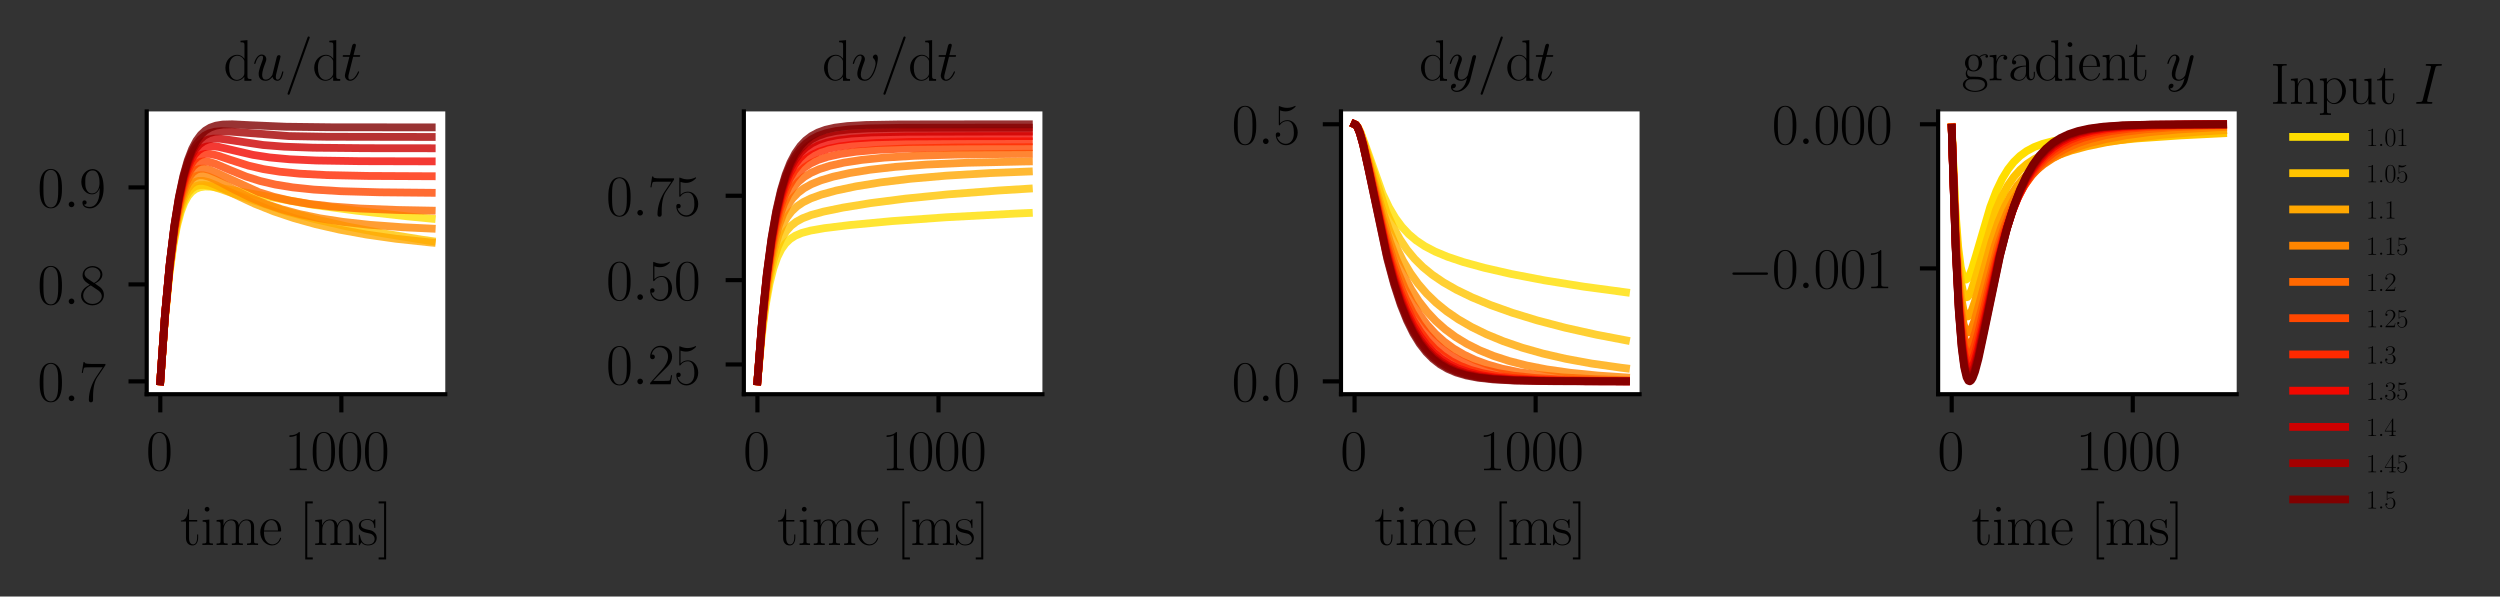 <?xml version="1.0" encoding="utf-8" standalone="no"?>
<!DOCTYPE svg PUBLIC "-//W3C//DTD SVG 1.1//EN"
  "http://www.w3.org/Graphics/SVG/1.1/DTD/svg11.dtd">
<svg xmlns:xlink="http://www.w3.org/1999/xlink" width="480.579pt" height="114.679pt" viewBox="0 0 480.579 114.679" xmlns="http://www.w3.org/2000/svg" version="1.1">
 <rect x="0" y="0" width="480.579" height="114.679" fill="#333333" stroke="none"/>
 <defs>
  <style type="text/css">*{stroke-linejoin: round; stroke-linecap: butt}</style>
 </defs>
 <g id="figure_1">
  <g id="patch_1">
   <path d="M 0 114.679 
L 480.579 114.679 
L 480.579 0 
L 0 0 
L 0 114.679 
z
" style="fill: none"/>
  </g>
  <g id="axes_1">
   <g id="patch_2">
    <path d="M 28.203 75.779 
L 85.597 75.779 
L 85.597 21.419 
L 28.203 21.419 
z
" style="fill: #ffffff"/>
   </g>
   <g id="matplotlib.axis_1">
    <g id="xtick_1">
     <g id="line2d_1">
      <defs>
       <path id="m8962e334fe" d="M 0 0 
L 0 3.5 
" style="stroke: #000000; stroke-width: 0.8"/>
      </defs>
      <g>
       <use xlink:href="#m8962e334fe" x="30.812" y="75.779" style="stroke: #000000; stroke-width: 0.8"/>
      </g>
     </g>
     <g id="text_1">
      <!-- $\mathdefault{0}$ -->
      <g transform="translate(28.072 90.39)scale(0.11 -0.11)">
       <defs>
        <path id="CMR17-30" d="M 2688 2025 
C 2688 2416 2682 3080 2413 3591 
C 2176 4039 1798 4198 1466 4198 
C 1158 4198 768 4058 525 3597 
C 269 3118 243 2524 243 2025 
C 243 1661 250 1106 448 619 
C 723 -39 1216 -128 1466 -128 
C 1760 -128 2208 -7 2470 600 
C 2662 1042 2688 1559 2688 2025 
z
M 1466 -26 
C 1056 -26 813 325 723 812 
C 653 1188 653 1738 653 2096 
C 653 2588 653 2997 736 3387 
C 858 3929 1216 4096 1466 4096 
C 1728 4096 2067 3923 2189 3400 
C 2272 3036 2278 2607 2278 2096 
C 2278 1680 2278 1169 2202 792 
C 2067 95 1690 -26 1466 -26 
z
" transform="scale(0.016)"/>
       </defs>
       <use xlink:href="#CMR17-30" transform="scale(0.996)"/>
      </g>
     </g>
    </g>
    <g id="xtick_2">
     <g id="line2d_2">
      <g>
       <use xlink:href="#m8962e334fe" x="65.62" y="75.779" style="stroke: #000000; stroke-width: 0.8"/>
      </g>
     </g>
     <g id="text_2">
      <!-- $\mathdefault{1000}$ -->
      <g transform="translate(54.661 90.39)scale(0.11 -0.11)">
       <defs>
        <path id="CMR17-31" d="M 1702 4058 
C 1702 4192 1696 4192 1606 4192 
C 1357 3916 979 3827 621 3827 
C 602 3827 570 3827 563 3808 
C 557 3795 557 3782 557 3648 
C 755 3648 1088 3686 1344 3839 
L 1344 461 
C 1344 236 1331 160 781 160 
L 589 160 
L 589 0 
C 896 0 1216 0 1523 0 
C 1830 0 2150 0 2458 0 
L 2458 160 
L 2266 160 
C 1715 160 1702 230 1702 458 
L 1702 4058 
z
" transform="scale(0.016)"/>
       </defs>
       <use xlink:href="#CMR17-31" transform="scale(0.996)"/>
       <use xlink:href="#CMR17-30" transform="translate(45.69 0)scale(0.996)"/>
       <use xlink:href="#CMR17-30" transform="translate(91.381 0)scale(0.996)"/>
       <use xlink:href="#CMR17-30" transform="translate(137.071 0)scale(0.996)"/>
      </g>
     </g>
    </g>
    <g id="text_3">
     <!-- time [ms] -->
     <g transform="translate(34.648 104.74)scale(0.11 -0.11)">
      <defs>
       <path id="CMR17-74" d="M 966 2560 
L 1862 2560 
L 1862 2725 
L 966 2725 
L 966 3904 
L 851 3904 
C 838 3245 614 2668 70 2668 
L 70 2560 
L 627 2560 
L 627 771 
C 627 650 627 -64 1370 -64 
C 1747 -64 1965 306 1965 777 
L 1965 1140 
L 1850 1140 
L 1850 783 
C 1850 344 1677 51 1408 51 
C 1222 51 966 178 966 758 
L 966 2560 
z
" transform="scale(0.016)"/>
       <path id="CMR17-69" d="M 992 3909 
C 992 4049 877 4170 730 4170 
C 589 4170 467 4056 467 3909 
C 467 3769 582 3648 730 3648 
C 870 3648 992 3763 992 3909 
z
M 243 2706 
L 243 2541 
C 602 2541 653 2502 653 2197 
L 653 427 
C 653 184 627 153 218 153 
L 218 -13 
C 371 0 646 0 806 0 
C 960 0 1222 0 1370 -13 
L 1370 153 
C 992 153 979 191 979 420 
L 979 2776 
L 243 2706 
z
" transform="scale(0.016)"/>
       <path id="CMR17-6d" d="M 4326 1933 
C 4326 2252 4269 2790 3507 2790 
C 3072 2790 2771 2496 2656 2151 
L 2650 2151 
C 2573 2676 2195 2790 1837 2790 
C 1331 2790 1069 2400 973 2144 
L 966 2144 
L 966 2790 
L 211 2720 
L 211 2554 
C 589 2554 646 2515 646 2208 
L 646 428 
C 646 184 621 153 211 153 
L 211 -13 
C 365 0 646 0 813 0 
C 979 0 1267 0 1421 -13 
L 1421 153 
C 1011 153 986 178 986 428 
L 986 1658 
C 986 2247 1344 2688 1792 2688 
C 2266 2688 2317 2266 2317 1958 
L 2317 428 
C 2317 184 2291 153 1882 153 
L 1882 -13 
C 2035 0 2317 0 2483 0 
C 2650 0 2938 0 3091 -13 
L 3091 153 
C 2682 153 2656 178 2656 428 
L 2656 1658 
C 2656 2247 3014 2688 3462 2688 
C 3936 2688 3987 2266 3987 1958 
L 3987 428 
C 3987 184 3962 153 3552 153 
L 3552 -13 
C 3706 0 3987 0 4154 0 
C 4320 0 4608 0 4762 -13 
L 4762 153 
C 4352 153 4326 178 4326 428 
L 4326 1933 
z
" transform="scale(0.016)"/>
       <path id="CMR17-65" d="M 2438 1472 
C 2464 1498 2464 1511 2464 1576 
C 2464 2238 2118 2816 1389 2816 
C 710 2816 173 2169 173 1383 
C 173 551 781 -64 1459 -64 
C 2176 -64 2458 607 2458 740 
C 2458 784 2419 784 2406 784 
C 2362 784 2355 771 2330 696 
C 2189 265 1837 51 1504 51 
C 1229 51 954 203 781 480 
C 582 803 582 1176 582 1472 
L 2438 1472 
z
M 589 1568 
C 634 2505 1126 2714 1382 2714 
C 1818 2714 2112 2297 2118 1568 
L 589 1568 
z
" transform="scale(0.016)"/>
       <path id="CMR17-5b" d="M 1504 -1600 
L 1504 -1377 
L 902 -1377 
L 902 4544 
L 1504 4544 
L 1504 4767 
L 678 4767 
L 678 -1600 
L 1504 -1600 
z
" transform="scale(0.016)"/>
       <path id="CMR17-73" d="M 1978 2697 
C 1978 2813 1971 2819 1933 2819 
C 1907 2819 1901 2813 1824 2717 
C 1805 2691 1747 2626 1728 2601 
C 1523 2819 1235 2819 1126 2819 
C 416 2819 160 2447 160 2076 
C 160 1498 813 1365 998 1325 
C 1402 1243 1542 1217 1677 1101 
C 1760 1025 1901 884 1901 654 
C 1901 384 1747 38 1158 38 
C 602 38 403 460 288 1021 
C 269 1110 269 1117 218 1117 
C 166 1117 160 1110 160 983 
L 160 63 
C 160 -51 166 -58 205 -58 
C 237 -58 243 -51 275 0 
C 314 57 410 211 448 276 
C 576 103 800 -64 1158 -64 
C 1792 -64 2131 283 2131 784 
C 2131 1112 1958 1285 1875 1362 
C 1683 1561 1459 1606 1190 1657 
C 838 1735 390 1825 390 2217 
C 390 2383 480 2737 1126 2737 
C 1811 2737 1850 2094 1862 1888 
C 1869 1856 1901 1849 1920 1849 
C 1978 1849 1978 1869 1978 1978 
L 1978 2697 
z
" transform="scale(0.016)"/>
       <path id="CMR17-5d" d="M 915 4767 
L 90 4767 
L 90 4544 
L 691 4544 
L 691 -1377 
L 90 -1377 
L 90 -1600 
L 915 -1600 
L 915 4767 
z
" transform="scale(0.016)"/>
      </defs>
      <use xlink:href="#CMR17-74" transform="scale(0.996)"/>
      <use xlink:href="#CMR17-69" transform="translate(35.281 0)scale(0.996)"/>
      <use xlink:href="#CMR17-6d" transform="translate(60.152 0)scale(0.996)"/>
      <use xlink:href="#CMR17-65" transform="translate(137.071 0)scale(0.996)"/>
      <use xlink:href="#CMR17-5b" transform="translate(207.633 0)scale(0.996)"/>
      <use xlink:href="#CMR17-6d" transform="translate(232.504 0)scale(0.996)"/>
      <use xlink:href="#CMR17-73" transform="translate(309.424 0)scale(0.996)"/>
      <use xlink:href="#CMR17-5d" transform="translate(345.225 0)scale(0.996)"/>
     </g>
    </g>
   </g>
   <g id="matplotlib.axis_2">
    <g id="ytick_1">
     <g id="line2d_3">
      <defs>
       <path id="mb200bce9ac" d="M 0 0 
L -3.5 0 
" style="stroke: #000000; stroke-width: 0.8"/>
      </defs>
      <g>
       <use xlink:href="#mb200bce9ac" x="28.203" y="73.308" style="stroke: #000000; stroke-width: 0.8"/>
      </g>
     </g>
     <g id="text_4">
      <!-- $\mathdefault{0.7}$ -->
      <g transform="translate(7.2 77.113)scale(0.11 -0.11)">
       <defs>
        <path id="CMMI12-3a" d="M 1178 307 
C 1178 492 1024 619 870 619 
C 685 619 557 466 557 313 
C 557 128 710 0 864 0 
C 1050 0 1178 153 1178 307 
z
" transform="scale(0.016)"/>
        <path id="CMR17-37" d="M 2886 3941 
L 2886 4081 
L 1382 4081 
C 634 4081 621 4165 595 4288 
L 480 4288 
L 294 3094 
L 410 3094 
C 429 3215 474 3540 550 3661 
C 589 3712 1062 3712 1171 3712 
L 2579 3712 
L 1869 2661 
C 1395 1954 1069 999 1069 165 
C 1069 89 1069 -128 1299 -128 
C 1530 -128 1530 89 1530 171 
L 1530 465 
C 1530 1508 1709 2196 2003 2636 
L 2886 3941 
z
" transform="scale(0.016)"/>
       </defs>
       <use xlink:href="#CMR17-30" transform="scale(0.996)"/>
       <use xlink:href="#CMMI12-3a" transform="translate(45.69 0)scale(0.996)"/>
       <use xlink:href="#CMR17-37" transform="translate(72.788 0)scale(0.996)"/>
      </g>
     </g>
    </g>
    <g id="ytick_2">
     <g id="line2d_4">
      <g>
       <use xlink:href="#mb200bce9ac" x="28.203" y="54.667" style="stroke: #000000; stroke-width: 0.8"/>
      </g>
     </g>
     <g id="text_5">
      <!-- $\mathdefault{0.8}$ -->
      <g transform="translate(7.2 58.472)scale(0.11 -0.11)">
       <defs>
        <path id="CMR17-38" d="M 1741 2264 
C 2144 2467 2554 2773 2554 3263 
C 2554 3841 1990 4179 1472 4179 
C 890 4179 378 3759 378 3180 
C 378 3021 416 2747 666 2505 
C 730 2442 998 2251 1171 2130 
C 883 1983 211 1634 211 934 
C 211 279 838 -128 1459 -128 
C 2144 -128 2720 362 2720 1010 
C 2720 1590 2330 1857 2074 2029 
L 1741 2264 
z
M 902 2822 
C 851 2854 595 3051 595 3351 
C 595 3739 998 4032 1459 4032 
C 1965 4032 2336 3676 2336 3262 
C 2336 2669 1670 2331 1638 2331 
C 1632 2331 1626 2331 1574 2370 
L 902 2822 
z
M 2080 1519 
C 2176 1449 2483 1240 2483 851 
C 2483 381 2010 25 1472 25 
C 890 25 448 438 448 940 
C 448 1443 838 1862 1280 2060 
L 2080 1519 
z
" transform="scale(0.016)"/>
       </defs>
       <use xlink:href="#CMR17-30" transform="scale(0.996)"/>
       <use xlink:href="#CMMI12-3a" transform="translate(45.69 0)scale(0.996)"/>
       <use xlink:href="#CMR17-38" transform="translate(72.788 0)scale(0.996)"/>
      </g>
     </g>
    </g>
    <g id="ytick_3">
     <g id="line2d_5">
      <g>
       <use xlink:href="#mb200bce9ac" x="28.203" y="36.026" style="stroke: #000000; stroke-width: 0.8"/>
      </g>
     </g>
     <g id="text_6">
      <!-- $\mathdefault{0.9}$ -->
      <g transform="translate(7.2 39.831)scale(0.11 -0.11)">
       <defs>
        <path id="CMR17-39" d="M 2253 1864 
C 2253 464 1670 31 1190 31 
C 1043 31 685 31 538 294 
C 704 268 826 357 826 518 
C 826 692 685 749 595 749 
C 538 749 365 723 365 506 
C 365 71 742 -128 1203 -128 
C 1939 -128 2688 674 2688 2073 
C 2688 3817 1971 4179 1485 4179 
C 851 4179 243 3628 243 2778 
C 243 1991 762 1408 1414 1408 
C 1952 1408 2189 1903 2253 2112 
L 2253 1864 
z
M 1427 1510 
C 1254 1510 1011 1542 813 1922 
C 678 2169 678 2461 678 2771 
C 678 3146 678 3405 858 3684 
C 947 3817 1114 4032 1485 4032 
C 2240 4032 2240 2885 2240 2632 
C 2240 2182 2035 1510 1427 1510 
z
" transform="scale(0.016)"/>
       </defs>
       <use xlink:href="#CMR17-30" transform="scale(0.996)"/>
       <use xlink:href="#CMMI12-3a" transform="translate(45.69 0)scale(0.996)"/>
       <use xlink:href="#CMR17-39" transform="translate(72.788 0)scale(0.996)"/>
      </g>
     </g>
    </g>
   </g>
   <g id="line2d_6">
    <path d="M 30.812 73.308 
L 31.682 61.455 
L 32.517 53.027 
L 33.283 47.391 
L 34.014 43.508 
L 34.745 40.762 
L 35.441 38.946 
L 36.137 37.706 
L 36.834 36.887 
L 37.599 36.328 
L 38.435 36 
L 39.444 35.852 
L 40.767 35.898 
L 42.855 36.218 
L 60.19 39.381 
L 68.578 40.508 
L 78.394 41.596 
L 82.989 42.04 
L 82.989 42.04 
" clip-path="url(#p6b52fdf265)" style="fill: none; stroke: #ffde00; stroke-opacity: 0.8; stroke-width: 1.5; stroke-linecap: square"/>
   </g>
   <g id="line2d_7">
    <path d="M 30.812 73.308 
L 31.682 61.355 
L 32.517 52.792 
L 33.318 46.799 
L 34.084 42.706 
L 34.815 39.972 
L 35.511 38.183 
L 36.207 36.991 
L 36.903 36.237 
L 37.599 35.802 
L 38.365 35.581 
L 39.27 35.554 
L 40.454 35.753 
L 42.264 36.307 
L 55.142 40.696 
L 60.607 42.146 
L 66.699 43.529 
L 73.486 44.836 
L 81.039 46.061 
L 82.989 46.343 
L 82.989 46.343 
" clip-path="url(#p6b52fdf265)" style="fill: none; stroke: #ffc400; stroke-opacity: 0.8; stroke-width: 1.5; stroke-linecap: square"/>
   </g>
   <g id="line2d_8">
    <path d="M 30.812 73.308 
L 31.682 61.255 
L 32.517 52.544 
L 33.318 46.377 
L 34.084 42.119 
L 34.815 39.25 
L 35.511 37.368 
L 36.172 36.171 
L 36.834 35.409 
L 37.495 34.973 
L 38.191 34.771 
L 39.027 34.773 
L 40.071 35.016 
L 41.567 35.616 
L 44.944 37.287 
L 48.981 39.175 
L 52.636 40.632 
L 56.5 41.93 
L 60.677 43.096 
L 65.271 44.146 
L 70.388 45.082 
L 76.131 45.902 
L 82.675 46.607 
L 82.989 46.635 
L 82.989 46.635 
" clip-path="url(#p6b52fdf265)" style="fill: none; stroke: #ffa700; stroke-opacity: 0.8; stroke-width: 1.5; stroke-linecap: square"/>
   </g>
   <g id="line2d_9">
    <path d="M 30.812 73.308 
L 31.717 60.759 
L 32.587 51.714 
L 33.388 45.551 
L 34.153 41.249 
L 34.884 38.321 
L 35.581 36.381 
L 36.242 35.137 
L 36.903 34.344 
L 37.565 33.89 
L 38.261 33.685 
L 39.061 33.695 
L 40.036 33.941 
L 41.428 34.541 
L 44.561 36.212 
L 47.972 37.912 
L 51 39.167 
L 54.168 40.235 
L 57.614 41.161 
L 61.477 41.964 
L 65.898 42.649 
L 71.084 43.22 
L 77.35 43.679 
L 82.989 43.946 
L 82.989 43.946 
" clip-path="url(#p6b52fdf265)" style="fill: none; stroke: #ff8600; stroke-opacity: 0.8; stroke-width: 1.5; stroke-linecap: square"/>
   </g>
   <g id="line2d_10">
    <path d="M 30.812 73.308 
L 31.717 60.696 
L 32.587 51.541 
L 33.422 44.999 
L 34.223 40.424 
L 34.989 37.305 
L 35.72 35.239 
L 36.416 33.919 
L 37.077 33.117 
L 37.739 32.649 
L 38.435 32.428 
L 39.235 32.418 
L 40.21 32.643 
L 41.602 33.213 
L 49.782 36.957 
L 52.636 37.837 
L 55.804 38.577 
L 59.459 39.195 
L 63.81 39.696 
L 69.205 40.083 
L 76.41 40.365 
L 82.989 40.494 
L 82.989 40.494 
" clip-path="url(#p6b52fdf265)" style="fill: none; stroke: #ff6800; stroke-opacity: 0.8; stroke-width: 1.5; stroke-linecap: square"/>
   </g>
   <g id="line2d_11">
    <path d="M 30.812 73.308 
L 31.717 60.648 
L 32.587 51.405 
L 33.422 44.731 
L 34.223 39.994 
L 34.989 36.701 
L 35.72 34.466 
L 36.416 32.992 
L 37.112 32.015 
L 37.808 31.419 
L 38.504 31.11 
L 39.27 31.011 
L 40.21 31.123 
L 41.498 31.523 
L 43.969 32.583 
L 47.311 33.943 
L 50.026 34.799 
L 52.915 35.474 
L 56.256 36.019 
L 60.294 36.443 
L 65.515 36.756 
L 72.999 36.966 
L 82.989 37.063 
L 82.989 37.063 
" clip-path="url(#p6b52fdf265)" style="fill: none; stroke: #ff4700; stroke-opacity: 0.8; stroke-width: 1.5; stroke-linecap: square"/>
   </g>
   <g id="line2d_12">
    <path d="M 30.812 73.308 
L 31.717 60.612 
L 32.587 51.299 
L 33.457 44.273 
L 34.293 39.278 
L 35.093 35.791 
L 35.859 33.409 
L 36.59 31.823 
L 37.286 30.799 
L 37.982 30.142 
L 38.713 29.749 
L 39.514 29.574 
L 40.488 29.604 
L 41.776 29.887 
L 44.178 30.692 
L 47.763 31.838 
L 50.617 32.505 
L 53.785 33.01 
L 57.649 33.39 
L 62.765 33.656 
L 70.597 33.819 
L 82.989 33.881 
L 82.989 33.881 
" clip-path="url(#p6b52fdf265)" style="fill: none; stroke: #ff2900; stroke-opacity: 0.8; stroke-width: 1.5; stroke-linecap: square"/>
   </g>
   <g id="line2d_13">
    <path d="M 30.812 73.308 
L 31.717 60.585 
L 32.622 50.892 
L 33.492 43.854 
L 34.327 38.794 
L 35.128 35.205 
L 35.929 32.604 
L 36.694 30.846 
L 37.425 29.687 
L 38.156 28.918 
L 38.922 28.427 
L 39.757 28.159 
L 40.732 28.087 
L 42.02 28.231 
L 44.213 28.742 
L 48.633 29.772 
L 51.871 30.27 
L 55.699 30.622 
L 60.851 30.855 
L 69.24 30.983 
L 82.989 31.02 
L 82.989 31.02 
" clip-path="url(#p6b52fdf265)" style="fill: none; stroke: #f10800; stroke-opacity: 0.8; stroke-width: 1.5; stroke-linecap: square"/>
   </g>
   <g id="line2d_14">
    <path d="M 30.812 73.308 
L 31.717 60.564 
L 32.622 50.827 
L 33.492 43.714 
L 34.362 38.364 
L 35.198 34.557 
L 35.998 31.881 
L 36.799 29.957 
L 37.565 28.663 
L 38.33 27.78 
L 39.131 27.187 
L 40.001 26.821 
L 41.011 26.645 
L 42.298 26.659 
L 44.317 26.931 
L 50.583 27.876 
L 54.655 28.198 
L 60.224 28.394 
L 70.214 28.487 
L 82.989 28.502 
L 82.989 28.502 
" clip-path="url(#p6b52fdf265)" style="fill: none; stroke: #cd0000; stroke-opacity: 0.8; stroke-width: 1.5; stroke-linecap: square"/>
   </g>
   <g id="line2d_15">
    <path d="M 30.812 73.308 
L 31.717 60.549 
L 32.622 50.778 
L 33.527 43.358 
L 34.397 37.981 
L 35.232 34.11 
L 36.068 31.241 
L 36.868 29.233 
L 37.669 27.791 
L 38.47 26.783 
L 39.305 26.079 
L 40.21 25.608 
L 41.254 25.326 
L 42.542 25.218 
L 44.422 25.304 
L 55.56 26.16 
L 62.905 26.29 
L 81.805 26.327 
L 82.989 26.328 
L 82.989 26.328 
" clip-path="url(#p6b52fdf265)" style="fill: none; stroke: #a40000; stroke-opacity: 0.8; stroke-width: 1.5; stroke-linecap: square"/>
   </g>
   <g id="line2d_16">
    <path d="M 30.812 73.308 
L 31.717 60.538 
L 32.622 50.741 
L 33.527 43.274 
L 34.397 37.827 
L 35.267 33.722 
L 36.103 30.78 
L 36.938 28.605 
L 37.773 27.027 
L 38.609 25.904 
L 39.479 25.099 
L 40.419 24.534 
L 41.498 24.155 
L 42.821 23.942 
L 44.631 23.895 
L 48.251 24.074 
L 54.968 24.362 
L 63.67 24.467 
L 82.989 24.487 
L 82.989 24.487 
" clip-path="url(#p6b52fdf265)" style="fill: none; stroke: #800000; stroke-opacity: 0.8; stroke-width: 1.5; stroke-linecap: square"/>
   </g>
   <g id="patch_3">
    <path d="M 28.203 75.779 
L 28.203 21.419 
" style="fill: none; stroke: #000000; stroke-width: 0.8; stroke-linejoin: miter; stroke-linecap: square"/>
   </g>
   <g id="patch_4">
    <path d="M 28.203 75.779 
L 85.597 75.779 
" style="fill: none; stroke: #000000; stroke-width: 0.8; stroke-linejoin: miter; stroke-linecap: square"/>
   </g>
   <g id="text_7">
    <!-- $\mathrm{d} u / \mathrm{d}t$ -->
    <g transform="translate(42.957 15.419)scale(0.11 -0.11)">
     <defs>
      <path id="CMR17-64" d="M 1869 4326 
L 1869 4160 
C 2246 4160 2304 4122 2304 3820 
L 2304 2345 
C 2278 2377 2016 2790 1498 2790 
C 845 2790 211 2208 211 1364 
C 211 525 806 -64 1434 -64 
C 1978 -64 2259 337 2291 380 
L 2291 -63 
L 3066 -63 
L 3066 128 
C 2688 128 2630 166 2630 473 
L 2630 4396 
L 1869 4326 
z
M 2291 755 
C 2291 563 2176 390 2029 262 
C 1811 70 1594 38 1472 38 
C 1286 38 621 134 621 1356 
C 621 2612 1363 2688 1530 2688 
C 1824 2688 2061 2522 2208 2291 
C 2291 2157 2291 2138 2291 2023 
L 2291 755 
z
" transform="scale(0.016)"/>
      <path id="CMMI12-75" d="M 2182 370 
C 2266 13 2573 -64 2726 -64 
C 2931 -64 3085 70 3187 287 
C 3296 517 3379 894 3379 913 
C 3379 945 3354 971 3315 971 
C 3258 971 3251 939 3226 843 
C 3110 402 2995 64 2739 64 
C 2547 64 2547 275 2547 358 
C 2547 505 2566 568 2630 837 
C 2675 1009 2720 1181 2758 1360 
L 3021 2401 
C 3066 2561 3066 2574 3066 2593 
C 3066 2689 2989 2753 2893 2753 
C 2707 2753 2662 2593 2624 2433 
C 2560 2184 2214 811 2170 588 
C 2163 588 1914 64 1446 64 
C 1114 64 1050 351 1050 588 
C 1050 952 1229 1462 1395 1890 
C 1472 2095 1504 2178 1504 2305 
C 1504 2580 1306 2816 998 2816 
C 410 2816 173 1890 173 1839 
C 173 1814 198 1782 243 1782 
C 301 1782 307 1807 333 1896 
C 486 2441 736 2682 979 2682 
C 1043 2682 1146 2682 1146 2478 
C 1146 2312 1075 2127 979 1884 
C 698 1124 666 881 666 690 
C 666 38 1158 -64 1421 -64 
C 1830 -64 2054 217 2182 370 
z
" transform="scale(0.016)"/>
      <path id="CMMI12-3d" d="M 2746 4562 
C 2746 4569 2784 4666 2784 4678 
C 2784 4755 2720 4800 2669 4800 
C 2637 4800 2579 4800 2528 4659 
L 384 -1363 
C 384 -1370 346 -1465 346 -1478 
C 346 -1555 410 -1600 461 -1600 
C 499 -1600 557 -1593 602 -1459 
L 2746 4562 
z
" transform="scale(0.016)"/>
      <path id="CMMI12-74" d="M 1286 2566 
L 1875 2566 
C 1997 2566 2061 2566 2061 2681 
C 2061 2752 2022 2752 1894 2752 
L 1331 2752 
L 1568 3692 
C 1594 3781 1594 3794 1594 3840 
C 1594 3943 1510 4000 1427 4000 
C 1376 4000 1229 3981 1178 3775 
L 928 2752 
L 326 2752 
C 198 2752 141 2752 141 2630 
C 141 2566 186 2566 307 2566 
L 877 2566 
L 454 881 
C 403 658 384 594 384 511 
C 384 211 595 -64 954 -64 
C 1600 -64 1946 868 1946 912 
C 1946 951 1920 970 1882 970 
C 1869 970 1843 970 1830 944 
C 1824 938 1818 931 1773 829 
C 1638 511 1344 64 973 64 
C 781 64 768 224 768 364 
C 768 370 768 492 787 568 
L 1286 2566 
z
" transform="scale(0.016)"/>
     </defs>
     <use xlink:href="#CMR17-64" transform="scale(0.996)"/>
     <use xlink:href="#CMMI12-75" transform="translate(50.895 0)scale(0.996)"/>
     <use xlink:href="#CMMI12-3d" transform="translate(106.416 0)scale(0.996)"/>
     <use xlink:href="#CMR17-64" transform="translate(155.191 0)scale(0.996)"/>
     <use xlink:href="#CMMI12-74" transform="translate(206.086 0)scale(0.996)"/>
    </g>
   </g>
  </g>
  <g id="axes_2">
   <g id="patch_5">
    <path d="M 142.992 75.779 
L 200.386 75.779 
L 200.386 21.419 
L 142.992 21.419 
z
" style="fill: #ffffff"/>
   </g>
   <g id="matplotlib.axis_3">
    <g id="xtick_3">
     <g id="line2d_17">
      <g>
       <use xlink:href="#m8962e334fe" x="145.6" y="75.779" style="stroke: #000000; stroke-width: 0.8"/>
      </g>
     </g>
     <g id="text_8">
      <!-- $\mathdefault{0}$ -->
      <g transform="translate(142.861 90.39)scale(0.11 -0.11)">
       <use xlink:href="#CMR17-30" transform="scale(0.996)"/>
      </g>
     </g>
    </g>
    <g id="xtick_4">
     <g id="line2d_18">
      <g>
       <use xlink:href="#m8962e334fe" x="180.408" y="75.779" style="stroke: #000000; stroke-width: 0.8"/>
      </g>
     </g>
     <g id="text_9">
      <!-- $\mathdefault{1000}$ -->
      <g transform="translate(169.449 90.39)scale(0.11 -0.11)">
       <use xlink:href="#CMR17-31" transform="scale(0.996)"/>
       <use xlink:href="#CMR17-30" transform="translate(45.69 0)scale(0.996)"/>
       <use xlink:href="#CMR17-30" transform="translate(91.381 0)scale(0.996)"/>
       <use xlink:href="#CMR17-30" transform="translate(137.071 0)scale(0.996)"/>
      </g>
     </g>
    </g>
    <g id="text_10">
     <!-- time [ms] -->
     <g transform="translate(149.436 104.74)scale(0.11 -0.11)">
      <use xlink:href="#CMR17-74" transform="scale(0.996)"/>
      <use xlink:href="#CMR17-69" transform="translate(35.281 0)scale(0.996)"/>
      <use xlink:href="#CMR17-6d" transform="translate(60.152 0)scale(0.996)"/>
      <use xlink:href="#CMR17-65" transform="translate(137.071 0)scale(0.996)"/>
      <use xlink:href="#CMR17-5b" transform="translate(207.633 0)scale(0.996)"/>
      <use xlink:href="#CMR17-6d" transform="translate(232.504 0)scale(0.996)"/>
      <use xlink:href="#CMR17-73" transform="translate(309.424 0)scale(0.996)"/>
      <use xlink:href="#CMR17-5d" transform="translate(345.225 0)scale(0.996)"/>
     </g>
    </g>
   </g>
   <g id="matplotlib.axis_4">
    <g id="ytick_4">
     <g id="line2d_19">
      <g>
       <use xlink:href="#mb200bce9ac" x="142.992" y="70.065" style="stroke: #000000; stroke-width: 0.8"/>
      </g>
     </g>
     <g id="text_11">
      <!-- $\mathdefault{0.25}$ -->
      <g transform="translate(116.509 73.87)scale(0.11 -0.11)">
       <defs>
        <path id="CMR17-32" d="M 2669 989 
L 2554 989 
C 2490 536 2438 459 2413 420 
C 2381 369 1920 369 1830 369 
L 602 369 
C 832 619 1280 1072 1824 1597 
C 2214 1967 2669 2402 2669 3035 
C 2669 3790 2067 4224 1395 4224 
C 691 4224 262 3604 262 3030 
C 262 2780 448 2748 525 2748 
C 589 2748 781 2787 781 3010 
C 781 3207 614 3264 525 3264 
C 486 3264 448 3258 422 3245 
C 544 3790 915 4058 1306 4058 
C 1862 4058 2227 3617 2227 3035 
C 2227 2479 1901 2000 1536 1584 
L 262 146 
L 262 0 
L 2515 0 
L 2669 989 
z
" transform="scale(0.016)"/>
        <path id="CMR17-35" d="M 730 3692 
C 794 3666 1056 3584 1325 3584 
C 1920 3584 2246 3911 2432 4100 
C 2432 4157 2432 4192 2394 4192 
C 2387 4192 2374 4192 2323 4163 
C 2099 4058 1837 3973 1517 3973 
C 1325 3973 1037 3999 723 4139 
C 653 4171 640 4171 634 4171 
C 602 4171 595 4164 595 4037 
L 595 2203 
C 595 2089 595 2057 659 2057 
C 691 2057 704 2070 736 2114 
C 941 2401 1222 2522 1542 2522 
C 1766 2522 2246 2382 2246 1289 
C 2246 1085 2246 715 2054 421 
C 1894 159 1645 25 1370 25 
C 947 25 518 320 403 814 
C 429 807 480 795 506 795 
C 589 795 749 840 749 1038 
C 749 1210 627 1280 506 1280 
C 358 1280 262 1190 262 1011 
C 262 454 704 -128 1382 -128 
C 2042 -128 2669 440 2669 1264 
C 2669 2030 2170 2624 1549 2624 
C 1222 2624 947 2503 730 2274 
L 730 3692 
z
" transform="scale(0.016)"/>
       </defs>
       <use xlink:href="#CMR17-30" transform="scale(0.996)"/>
       <use xlink:href="#CMMI12-3a" transform="translate(45.69 0)scale(0.996)"/>
       <use xlink:href="#CMR17-32" transform="translate(72.788 0)scale(0.996)"/>
       <use xlink:href="#CMR17-35" transform="translate(118.478 0)scale(0.996)"/>
      </g>
     </g>
    </g>
    <g id="ytick_5">
     <g id="line2d_20">
      <g>
       <use xlink:href="#mb200bce9ac" x="142.992" y="53.85" style="stroke: #000000; stroke-width: 0.8"/>
      </g>
     </g>
     <g id="text_12">
      <!-- $\mathdefault{0.50}$ -->
      <g transform="translate(116.509 57.655)scale(0.11 -0.11)">
       <use xlink:href="#CMR17-30" transform="scale(0.996)"/>
       <use xlink:href="#CMMI12-3a" transform="translate(45.69 0)scale(0.996)"/>
       <use xlink:href="#CMR17-35" transform="translate(72.788 0)scale(0.996)"/>
       <use xlink:href="#CMR17-30" transform="translate(118.478 0)scale(0.996)"/>
      </g>
     </g>
    </g>
    <g id="ytick_6">
     <g id="line2d_21">
      <g>
       <use xlink:href="#mb200bce9ac" x="142.992" y="37.634" style="stroke: #000000; stroke-width: 0.8"/>
      </g>
     </g>
     <g id="text_13">
      <!-- $\mathdefault{0.75}$ -->
      <g transform="translate(116.509 41.439)scale(0.11 -0.11)">
       <use xlink:href="#CMR17-30" transform="scale(0.996)"/>
       <use xlink:href="#CMMI12-3a" transform="translate(45.69 0)scale(0.996)"/>
       <use xlink:href="#CMR17-37" transform="translate(72.788 0)scale(0.996)"/>
       <use xlink:href="#CMR17-35" transform="translate(118.478 0)scale(0.996)"/>
      </g>
     </g>
    </g>
   </g>
   <g id="line2d_22">
    <path d="M 145.6 73.308 
L 146.401 64.768 
L 147.167 58.816 
L 147.933 54.532 
L 148.664 51.608 
L 149.429 49.435 
L 150.195 47.911 
L 150.996 46.799 
L 151.866 45.965 
L 152.875 45.312 
L 154.128 44.782 
L 155.834 44.321 
L 158.514 43.854 
L 163.457 43.251 
L 171.497 42.502 
L 181.87 41.766 
L 194.992 41.068 
L 197.777 40.943 
L 197.777 40.943 
" clip-path="url(#p5826846140)" style="fill: none; stroke: #ffde00; stroke-opacity: 0.8; stroke-width: 1.5; stroke-linecap: square"/>
   </g>
   <g id="line2d_23">
    <path d="M 145.6 73.308 
L 146.401 64.377 
L 147.202 57.804 
L 147.967 53.227 
L 148.733 49.913 
L 149.499 47.53 
L 150.3 45.75 
L 151.135 44.433 
L 152.04 43.426 
L 153.049 42.636 
L 154.268 41.967 
L 155.904 41.338 
L 158.27 40.687 
L 161.995 39.916 
L 167.355 39.043 
L 174.073 38.18 
L 182.183 37.369 
L 191.964 36.621 
L 197.777 36.264 
L 197.777 36.264 
" clip-path="url(#p5826846140)" style="fill: none; stroke: #ffc400; stroke-opacity: 0.8; stroke-width: 1.5; stroke-linecap: square"/>
   </g>
   <g id="line2d_24">
    <path d="M 145.6 73.308 
L 146.436 63.626 
L 147.236 56.726 
L 148.037 51.637 
L 148.838 47.926 
L 149.638 45.233 
L 150.439 43.278 
L 151.274 41.793 
L 152.179 40.626 
L 153.189 39.682 
L 154.372 38.879 
L 155.869 38.141 
L 157.888 37.407 
L 160.707 36.635 
L 164.536 35.827 
L 169.304 35.056 
L 175.013 34.366 
L 181.87 33.769 
L 190.259 33.271 
L 197.777 32.97 
L 197.777 32.97 
" clip-path="url(#p5826846140)" style="fill: none; stroke: #ffa700; stroke-opacity: 0.8; stroke-width: 1.5; stroke-linecap: square"/>
   </g>
   <g id="line2d_25">
    <path d="M 145.6 73.308 
L 146.471 62.936 
L 147.306 55.518 
L 148.141 50.03 
L 148.942 46.152 
L 149.743 43.287 
L 150.578 41.089 
L 151.448 39.415 
L 152.353 38.138 
L 153.363 37.092 
L 154.546 36.196 
L 155.973 35.407 
L 157.783 34.674 
L 160.15 33.964 
L 163.283 33.269 
L 167.216 32.633 
L 172.054 32.083 
L 178.076 31.634 
L 185.873 31.287 
L 196.733 31.043 
L 197.777 31.028 
L 197.777 31.028 
" clip-path="url(#p5826846140)" style="fill: none; stroke: #ff8600; stroke-opacity: 0.8; stroke-width: 1.5; stroke-linecap: square"/>
   </g>
   <g id="line2d_26">
    <path d="M 145.6 73.308 
L 146.471 62.667 
L 147.341 54.691 
L 148.176 48.982 
L 149.012 44.735 
L 149.847 41.59 
L 150.682 39.259 
L 151.553 37.461 
L 152.458 36.077 
L 153.467 34.938 
L 154.581 34.016 
L 155.904 33.215 
L 157.505 32.512 
L 159.558 31.863 
L 162.204 31.269 
L 165.615 30.741 
L 170.001 30.297 
L 175.744 29.951 
L 183.75 29.708 
L 196.628 29.564 
L 197.777 29.558 
L 197.777 29.558 
" clip-path="url(#p5826846140)" style="fill: none; stroke: #ff6800; stroke-opacity: 0.8; stroke-width: 1.5; stroke-linecap: square"/>
   </g>
   <g id="line2d_27">
    <path d="M 145.6 73.308 
L 146.471 62.46 
L 147.341 54.253 
L 148.211 48.098 
L 149.046 43.675 
L 149.882 40.357 
L 150.752 37.781 
L 151.622 35.867 
L 152.527 34.384 
L 153.502 33.199 
L 154.581 32.233 
L 155.834 31.418 
L 157.296 30.737 
L 159.141 30.133 
L 161.508 29.607 
L 164.605 29.158 
L 168.748 28.796 
L 174.526 28.529 
L 183.436 28.361 
L 197.777 28.293 
L 197.777 28.293 
" clip-path="url(#p5826846140)" style="fill: none; stroke: #ff4700; stroke-opacity: 0.8; stroke-width: 1.5; stroke-linecap: square"/>
   </g>
   <g id="line2d_28">
    <path d="M 145.6 73.308 
L 146.505 61.921 
L 147.376 53.626 
L 148.246 47.351 
L 149.116 42.632 
L 149.986 39.097 
L 150.856 36.453 
L 151.761 34.403 
L 152.701 32.826 
L 153.676 31.616 
L 154.755 30.634 
L 155.973 29.833 
L 157.4 29.171 
L 159.141 28.618 
L 161.368 28.155 
L 164.362 27.775 
L 168.539 27.484 
L 174.874 27.287 
L 186.395 27.185 
L 197.777 27.167 
L 197.777 27.167 
" clip-path="url(#p5826846140)" style="fill: none; stroke: #ff2900; stroke-opacity: 0.8; stroke-width: 1.5; stroke-linecap: square"/>
   </g>
   <g id="line2d_29">
    <path d="M 145.6 73.308 
L 146.505 61.797 
L 147.41 53.072 
L 148.281 46.717 
L 149.151 41.899 
L 150.021 38.259 
L 150.891 35.514 
L 151.796 33.37 
L 152.736 31.713 
L 153.711 30.441 
L 154.755 29.439 
L 155.904 28.64 
L 157.261 27.974 
L 158.897 27.433 
L 160.951 26.999 
L 163.7 26.657 
L 167.669 26.404 
L 174.073 26.243 
L 187.544 26.172 
L 197.777 26.166 
L 197.777 26.166 
" clip-path="url(#p5826846140)" style="fill: none; stroke: #f10800; stroke-opacity: 0.8; stroke-width: 1.5; stroke-linecap: square"/>
   </g>
   <g id="line2d_30">
    <path d="M 145.6 73.308 
L 146.505 61.703 
L 147.41 52.869 
L 148.315 46.174 
L 149.22 41.121 
L 150.125 37.32 
L 151.03 34.464 
L 151.935 32.32 
L 152.875 30.653 
L 153.85 29.37 
L 154.894 28.359 
L 156.043 27.557 
L 157.365 26.91 
L 158.932 26.396 
L 160.916 25.988 
L 163.596 25.676 
L 167.564 25.458 
L 174.456 25.331 
L 192.556 25.289 
L 197.777 25.288 
L 197.777 25.288 
" clip-path="url(#p5826846140)" style="fill: none; stroke: #cd0000; stroke-opacity: 0.8; stroke-width: 1.5; stroke-linecap: square"/>
   </g>
   <g id="line2d_31">
    <path d="M 145.6 73.308 
L 146.505 61.633 
L 147.41 52.716 
L 148.315 45.93 
L 149.22 40.781 
L 150.125 36.884 
L 151.03 33.94 
L 151.935 31.718 
L 152.875 29.983 
L 153.85 28.644 
L 154.894 27.588 
L 156.008 26.774 
L 157.296 26.112 
L 158.827 25.587 
L 160.742 25.179 
L 163.283 24.879 
L 167.077 24.675 
L 173.899 24.562 
L 194.644 24.531 
L 197.777 24.531 
L 197.777 24.531 
" clip-path="url(#p5826846140)" style="fill: none; stroke: #a40000; stroke-opacity: 0.8; stroke-width: 1.5; stroke-linecap: square"/>
   </g>
   <g id="line2d_32">
    <path d="M 145.6 73.308 
L 146.505 61.58 
L 147.41 52.602 
L 148.315 45.746 
L 149.22 40.523 
L 150.125 36.553 
L 151.03 33.539 
L 151.935 31.254 
L 152.875 29.463 
L 153.85 28.076 
L 154.859 27.012 
L 155.973 26.158 
L 157.226 25.481 
L 158.688 24.951 
L 160.498 24.539 
L 162.9 24.234 
L 166.45 24.029 
L 172.82 23.92 
L 192.869 23.89 
L 197.777 23.89 
L 197.777 23.89 
" clip-path="url(#p5826846140)" style="fill: none; stroke: #800000; stroke-opacity: 0.8; stroke-width: 1.5; stroke-linecap: square"/>
   </g>
   <g id="patch_6">
    <path d="M 142.992 75.779 
L 142.992 21.419 
" style="fill: none; stroke: #000000; stroke-width: 0.8; stroke-linejoin: miter; stroke-linecap: square"/>
   </g>
   <g id="patch_7">
    <path d="M 142.992 75.779 
L 200.386 75.779 
" style="fill: none; stroke: #000000; stroke-width: 0.8; stroke-linejoin: miter; stroke-linecap: square"/>
   </g>
   <g id="text_14">
    <!-- $\mathrm{d} v / \mathrm{d}t$ -->
    <g transform="translate(158.029 15.419)scale(0.11 -0.11)">
     <defs>
      <path id="CMMI12-76" d="M 2925 2389 
C 2925 2791 2720 2816 2669 2816 
C 2515 2816 2374 2663 2374 2535 
C 2374 2459 2419 2414 2445 2389 
C 2509 2331 2675 2159 2675 1827 
C 2675 1558 2291 64 1523 64 
C 1133 64 1056 390 1056 626 
C 1056 945 1203 1392 1376 1852 
C 1478 2114 1504 2178 1504 2305 
C 1504 2574 1312 2816 998 2816 
C 410 2816 173 1890 173 1839 
C 173 1814 198 1782 243 1782 
C 301 1782 307 1807 333 1897 
C 486 2446 736 2689 979 2689 
C 1037 2689 1146 2689 1146 2478 
C 1146 2312 1075 2127 979 1884 
C 672 1067 672 869 672 715 
C 672 575 691 313 890 134 
C 1120 -64 1440 -64 1498 -64 
C 2560 -64 2925 2024 2925 2389 
z
" transform="scale(0.016)"/>
     </defs>
     <use xlink:href="#CMR17-64" transform="scale(0.996)"/>
     <use xlink:href="#CMMI12-76" transform="translate(50.895 0)scale(0.996)"/>
     <use xlink:href="#CMMI12-3d" transform="translate(101.631 0)scale(0.996)"/>
     <use xlink:href="#CMR17-64" transform="translate(150.405 0)scale(0.996)"/>
     <use xlink:href="#CMMI12-74" transform="translate(201.301 0)scale(0.996)"/>
    </g>
   </g>
  </g>
  <g id="axes_3">
   <g id="patch_8">
    <path d="M 257.78 75.779 
L 315.175 75.779 
L 315.175 21.419 
L 257.78 21.419 
z
" style="fill: #ffffff"/>
   </g>
   <g id="matplotlib.axis_5">
    <g id="xtick_5">
     <g id="line2d_33">
      <g>
       <use xlink:href="#m8962e334fe" x="260.389" y="75.779" style="stroke: #000000; stroke-width: 0.8"/>
      </g>
     </g>
     <g id="text_15">
      <!-- $\mathdefault{0}$ -->
      <g transform="translate(257.649 90.39)scale(0.11 -0.11)">
       <use xlink:href="#CMR17-30" transform="scale(0.996)"/>
      </g>
     </g>
    </g>
    <g id="xtick_6">
     <g id="line2d_34">
      <g>
       <use xlink:href="#m8962e334fe" x="295.197" y="75.779" style="stroke: #000000; stroke-width: 0.8"/>
      </g>
     </g>
     <g id="text_16">
      <!-- $\mathdefault{1000}$ -->
      <g transform="translate(284.238 90.39)scale(0.11 -0.11)">
       <use xlink:href="#CMR17-31" transform="scale(0.996)"/>
       <use xlink:href="#CMR17-30" transform="translate(45.69 0)scale(0.996)"/>
       <use xlink:href="#CMR17-30" transform="translate(91.381 0)scale(0.996)"/>
       <use xlink:href="#CMR17-30" transform="translate(137.071 0)scale(0.996)"/>
      </g>
     </g>
    </g>
    <g id="text_17">
     <!-- time [ms] -->
     <g transform="translate(264.225 104.74)scale(0.11 -0.11)">
      <use xlink:href="#CMR17-74" transform="scale(0.996)"/>
      <use xlink:href="#CMR17-69" transform="translate(35.281 0)scale(0.996)"/>
      <use xlink:href="#CMR17-6d" transform="translate(60.152 0)scale(0.996)"/>
      <use xlink:href="#CMR17-65" transform="translate(137.071 0)scale(0.996)"/>
      <use xlink:href="#CMR17-5b" transform="translate(207.633 0)scale(0.996)"/>
      <use xlink:href="#CMR17-6d" transform="translate(232.504 0)scale(0.996)"/>
      <use xlink:href="#CMR17-73" transform="translate(309.424 0)scale(0.996)"/>
      <use xlink:href="#CMR17-5d" transform="translate(345.225 0)scale(0.996)"/>
     </g>
    </g>
   </g>
   <g id="matplotlib.axis_6">
    <g id="ytick_7">
     <g id="line2d_35">
      <g>
       <use xlink:href="#mb200bce9ac" x="257.78" y="73.31" style="stroke: #000000; stroke-width: 0.8"/>
      </g>
     </g>
     <g id="text_18">
      <!-- $\mathdefault{0.0}$ -->
      <g transform="translate(236.777 77.115)scale(0.11 -0.11)">
       <use xlink:href="#CMR17-30" transform="scale(0.996)"/>
       <use xlink:href="#CMMI12-3a" transform="translate(45.69 0)scale(0.996)"/>
       <use xlink:href="#CMR17-30" transform="translate(72.788 0)scale(0.996)"/>
      </g>
     </g>
    </g>
    <g id="ytick_8">
     <g id="line2d_36">
      <g>
       <use xlink:href="#mb200bce9ac" x="257.78" y="23.89" style="stroke: #000000; stroke-width: 0.8"/>
      </g>
     </g>
     <g id="text_19">
      <!-- $\mathdefault{0.5}$ -->
      <g transform="translate(236.777 27.695)scale(0.11 -0.11)">
       <use xlink:href="#CMR17-30" transform="scale(0.996)"/>
       <use xlink:href="#CMMI12-3a" transform="translate(45.69 0)scale(0.996)"/>
       <use xlink:href="#CMR17-35" transform="translate(72.788 0)scale(0.996)"/>
      </g>
     </g>
    </g>
   </g>
   <g id="line2d_37">
    <path d="M 260.389 23.89 
L 260.668 24.001 
L 261.016 24.405 
L 261.538 25.422 
L 262.338 27.553 
L 265.749 37.197 
L 267.002 39.835 
L 268.221 41.894 
L 269.474 43.584 
L 270.797 44.999 
L 272.258 46.234 
L 273.894 47.325 
L 275.844 48.35 
L 278.245 49.353 
L 281.308 50.381 
L 285.346 51.489 
L 290.532 52.674 
L 296.902 53.893 
L 304.421 55.1 
L 312.566 56.198 
L 312.566 56.198 
" clip-path="url(#pc65a06fd32)" style="fill: none; stroke: #ffde00; stroke-opacity: 0.8; stroke-width: 1.5; stroke-linecap: square"/>
   </g>
   <g id="line2d_38">
    <path d="M 260.389 23.89 
L 260.668 24.008 
L 261.016 24.442 
L 261.503 25.452 
L 262.269 27.641 
L 266.515 40.758 
L 267.803 43.62 
L 269.091 45.959 
L 270.448 47.972 
L 271.91 49.741 
L 273.512 51.33 
L 275.322 52.812 
L 277.445 54.259 
L 279.951 55.693 
L 282.979 57.162 
L 286.564 58.649 
L 290.741 60.136 
L 295.51 61.594 
L 300.905 63.006 
L 306.927 64.348 
L 312.566 65.425 
L 312.566 65.425 
" clip-path="url(#pc65a06fd32)" style="fill: none; stroke: #ffc400; stroke-opacity: 0.8; stroke-width: 1.5; stroke-linecap: square"/>
   </g>
   <g id="line2d_39">
    <path d="M 260.389 23.89 
L 260.668 24.016 
L 261.016 24.479 
L 261.503 25.565 
L 262.234 27.822 
L 263.765 33.492 
L 265.61 40 
L 267.002 44.105 
L 268.325 47.343 
L 269.683 50.091 
L 271.11 52.478 
L 272.607 54.552 
L 274.242 56.442 
L 276.052 58.191 
L 278.071 59.83 
L 280.334 61.381 
L 282.91 62.872 
L 285.799 64.285 
L 289.036 65.614 
L 292.621 66.842 
L 296.589 67.964 
L 301.01 68.979 
L 305.987 69.89 
L 311.626 70.69 
L 312.566 70.804 
L 312.566 70.804 
" clip-path="url(#pc65a06fd32)" style="fill: none; stroke: #ffa700; stroke-opacity: 0.8; stroke-width: 1.5; stroke-linecap: square"/>
   </g>
   <g id="line2d_40">
    <path d="M 260.389 23.89 
L 260.633 23.991 
L 260.946 24.386 
L 261.398 25.371 
L 262.06 27.429 
L 263.208 31.881 
L 265.749 41.802 
L 267.177 46.405 
L 268.534 50.051 
L 269.892 53.077 
L 271.284 55.654 
L 272.746 57.903 
L 274.312 59.907 
L 275.983 61.687 
L 277.793 63.293 
L 279.777 64.758 
L 281.97 66.097 
L 284.406 67.319 
L 287.086 68.412 
L 290.08 69.39 
L 293.456 70.255 
L 297.32 71.011 
L 301.81 71.656 
L 307.136 72.191 
L 312.566 72.558 
L 312.566 72.558 
" clip-path="url(#pc65a06fd32)" style="fill: none; stroke: #ff8600; stroke-opacity: 0.8; stroke-width: 1.5; stroke-linecap: square"/>
   </g>
   <g id="line2d_41">
    <path d="M 260.389 23.89 
L 260.633 23.995 
L 260.946 24.404 
L 261.398 25.428 
L 262.06 27.579 
L 263.174 32.12 
L 265.923 43.535 
L 267.351 48.412 
L 268.708 52.278 
L 270.066 55.483 
L 271.423 58.135 
L 272.85 60.441 
L 274.347 62.434 
L 275.913 64.151 
L 277.584 65.654 
L 279.394 66.982 
L 281.378 68.158 
L 283.571 69.193 
L 286.007 70.093 
L 288.792 70.878 
L 291.994 71.543 
L 295.788 72.099 
L 300.453 72.548 
L 306.44 72.889 
L 312.566 73.08 
L 312.566 73.08 
" clip-path="url(#pc65a06fd32)" style="fill: none; stroke: #ff6800; stroke-opacity: 0.8; stroke-width: 1.5; stroke-linecap: square"/>
   </g>
   <g id="line2d_42">
    <path d="M 260.389 23.89 
L 260.633 23.998 
L 260.946 24.417 
L 261.398 25.473 
L 262.06 27.695 
L 263.139 32.261 
L 266.132 45.231 
L 267.559 50.263 
L 268.882 54.147 
L 270.205 57.364 
L 271.527 60.017 
L 272.885 62.257 
L 274.312 64.184 
L 275.774 65.791 
L 277.34 67.185 
L 279.011 68.378 
L 280.856 69.418 
L 282.91 70.313 
L 285.207 71.068 
L 287.887 71.71 
L 291.089 72.238 
L 295.057 72.656 
L 300.244 72.967 
L 307.727 73.175 
L 312.566 73.236 
L 312.566 73.236 
" clip-path="url(#pc65a06fd32)" style="fill: none; stroke: #ff4700; stroke-opacity: 0.8; stroke-width: 1.5; stroke-linecap: square"/>
   </g>
   <g id="line2d_43">
    <path d="M 260.389 23.89 
L 260.633 24 
L 260.946 24.428 
L 261.398 25.506 
L 262.025 27.649 
L 263.034 32 
L 266.376 46.91 
L 267.768 51.883 
L 269.091 55.804 
L 270.379 58.951 
L 271.667 61.535 
L 272.989 63.703 
L 274.347 65.508 
L 275.774 67.035 
L 277.271 68.312 
L 278.872 69.388 
L 280.647 70.309 
L 282.631 71.082 
L 284.928 71.73 
L 287.643 72.257 
L 290.985 72.669 
L 295.406 72.978 
L 301.81 73.181 
L 312.566 73.284 
L 312.566 73.284 
" clip-path="url(#pc65a06fd32)" style="fill: none; stroke: #ff2900; stroke-opacity: 0.8; stroke-width: 1.5; stroke-linecap: square"/>
   </g>
   <g id="line2d_44">
    <path d="M 260.389 23.89 
L 260.633 24.001 
L 260.946 24.436 
L 261.398 25.532 
L 262.025 27.713 
L 263.034 32.159 
L 266.48 47.906 
L 267.838 52.845 
L 269.126 56.736 
L 270.414 59.933 
L 271.667 62.472 
L 272.955 64.59 
L 274.277 66.342 
L 275.635 67.777 
L 277.062 68.969 
L 278.628 69.985 
L 280.334 70.823 
L 282.283 71.526 
L 284.546 72.096 
L 287.295 72.55 
L 290.811 72.892 
L 295.684 73.128 
L 303.655 73.263 
L 312.566 73.299 
L 312.566 73.299 
" clip-path="url(#pc65a06fd32)" style="fill: none; stroke: #f10800; stroke-opacity: 0.8; stroke-width: 1.5; stroke-linecap: square"/>
   </g>
   <g id="line2d_45">
    <path d="M 260.389 23.89 
L 260.633 24.002 
L 260.946 24.442 
L 261.398 25.551 
L 262.025 27.762 
L 263.034 32.278 
L 266.55 48.636 
L 267.907 53.636 
L 269.195 57.56 
L 270.448 60.686 
L 271.702 63.225 
L 272.955 65.274 
L 274.242 66.959 
L 275.565 68.331 
L 276.957 69.461 
L 278.489 70.415 
L 280.16 71.19 
L 282.074 71.829 
L 284.337 72.342 
L 287.121 72.737 
L 290.811 73.025 
L 296.311 73.209 
L 306.683 73.296 
L 312.566 73.305 
L 312.566 73.305 
" clip-path="url(#pc65a06fd32)" style="fill: none; stroke: #cd0000; stroke-opacity: 0.8; stroke-width: 1.5; stroke-linecap: square"/>
   </g>
   <g id="line2d_46">
    <path d="M 260.389 23.89 
L 260.633 24.003 
L 260.946 24.446 
L 261.398 25.565 
L 262.025 27.798 
L 263.034 32.369 
L 266.585 49.121 
L 267.942 54.177 
L 269.23 58.131 
L 270.483 61.266 
L 271.702 63.734 
L 272.92 65.721 
L 274.173 67.353 
L 275.461 68.677 
L 276.853 69.787 
L 278.35 70.692 
L 280.021 71.435 
L 281.935 72.034 
L 284.197 72.502 
L 287.052 72.858 
L 290.985 73.108 
L 297.181 73.253 
L 311.347 73.307 
L 312.566 73.307 
L 312.566 73.307 
" clip-path="url(#pc65a06fd32)" style="fill: none; stroke: #a40000; stroke-opacity: 0.8; stroke-width: 1.5; stroke-linecap: square"/>
   </g>
   <g id="line2d_47">
    <path d="M 260.389 23.89 
L 260.633 24.004 
L 260.946 24.449 
L 261.398 25.576 
L 262.025 27.826 
L 263 32.265 
L 266.689 49.808 
L 268.012 54.732 
L 269.265 58.583 
L 270.483 61.638 
L 271.702 64.108 
L 272.92 66.086 
L 274.173 67.698 
L 275.461 68.994 
L 276.818 70.048 
L 278.28 70.903 
L 279.916 71.603 
L 281.831 72.172 
L 284.128 72.613 
L 287.086 72.941 
L 291.229 73.16 
L 298.26 73.278 
L 312.566 73.308 
L 312.566 73.308 
" clip-path="url(#pc65a06fd32)" style="fill: none; stroke: #800000; stroke-opacity: 0.8; stroke-width: 1.5; stroke-linecap: square"/>
   </g>
   <g id="patch_9">
    <path d="M 257.78 75.779 
L 257.78 21.419 
" style="fill: none; stroke: #000000; stroke-width: 0.8; stroke-linejoin: miter; stroke-linecap: square"/>
   </g>
   <g id="patch_10">
    <path d="M 257.78 75.779 
L 315.175 75.779 
" style="fill: none; stroke: #000000; stroke-width: 0.8; stroke-linejoin: miter; stroke-linecap: square"/>
   </g>
   <g id="text_20">
    <!-- $\mathrm{d} y / \mathrm{d}t$ -->
    <g transform="translate(272.788 15.419)scale(0.11 -0.11)">
     <defs>
      <path id="CMMI12-79" d="M 1683 -700 
C 1510 -939 1261 -1152 947 -1152 
C 870 -1152 563 -1152 467 -889 
C 486 -895 518 -895 531 -895 
C 723 -895 851 -729 851 -582 
C 851 -435 730 -384 634 -384 
C 531 -384 307 -458 307 -759 
C 307 -1071 582 -1286 947 -1286 
C 1587 -1286 2234 -700 2413 6 
L 3040 2485 
C 3046 2517 3059 2556 3059 2594 
C 3059 2689 2982 2753 2886 2753 
C 2829 2753 2694 2727 2643 2535 
L 2170 658 
C 2138 543 2138 530 2086 460 
C 1958 281 1747 64 1440 64 
C 1082 64 1050 415 1050 588 
C 1050 952 1222 1443 1395 1903 
C 1466 2088 1504 2178 1504 2305 
C 1504 2574 1312 2816 998 2816 
C 410 2816 173 1890 173 1839 
C 173 1814 198 1782 243 1782 
C 301 1782 307 1807 333 1897 
C 486 2433 730 2689 979 2689 
C 1037 2689 1146 2689 1146 2478 
C 1146 2312 1075 2127 979 1884 
C 666 1047 666 837 666 683 
C 666 77 1101 -64 1421 -64 
C 1606 -64 1837 -6 2061 230 
L 2067 224 
C 1971 -147 1907 -392 1683 -700 
z
" transform="scale(0.016)"/>
     </defs>
     <use xlink:href="#CMR17-64" transform="scale(0.996)"/>
     <use xlink:href="#CMMI12-79" transform="translate(50.895 0)scale(0.996)"/>
     <use xlink:href="#CMMI12-3d" transform="translate(102.034 0)scale(0.996)"/>
     <use xlink:href="#CMR17-64" transform="translate(150.809 0)scale(0.996)"/>
     <use xlink:href="#CMMI12-74" transform="translate(201.704 0)scale(0.996)"/>
    </g>
   </g>
  </g>
  <g id="axes_4">
   <g id="patch_11">
    <path d="M 372.569 75.779 
L 429.963 75.779 
L 429.963 21.419 
L 372.569 21.419 
z
" style="fill: #ffffff"/>
   </g>
   <g id="matplotlib.axis_7">
    <g id="xtick_7">
     <g id="line2d_48">
      <g>
       <use xlink:href="#m8962e334fe" x="375.178" y="75.779" style="stroke: #000000; stroke-width: 0.8"/>
      </g>
     </g>
     <g id="text_21">
      <!-- $\mathdefault{0}$ -->
      <g transform="translate(372.438 90.39)scale(0.11 -0.11)">
       <use xlink:href="#CMR17-30" transform="scale(0.996)"/>
      </g>
     </g>
    </g>
    <g id="xtick_8">
     <g id="line2d_49">
      <g>
       <use xlink:href="#m8962e334fe" x="409.985" y="75.779" style="stroke: #000000; stroke-width: 0.8"/>
      </g>
     </g>
     <g id="text_22">
      <!-- $\mathdefault{1000}$ -->
      <g transform="translate(399.026 90.39)scale(0.11 -0.11)">
       <use xlink:href="#CMR17-31" transform="scale(0.996)"/>
       <use xlink:href="#CMR17-30" transform="translate(45.69 0)scale(0.996)"/>
       <use xlink:href="#CMR17-30" transform="translate(91.381 0)scale(0.996)"/>
       <use xlink:href="#CMR17-30" transform="translate(137.071 0)scale(0.996)"/>
      </g>
     </g>
    </g>
    <g id="text_23">
     <!-- time [ms] -->
     <g transform="translate(379.013 104.74)scale(0.11 -0.11)">
      <use xlink:href="#CMR17-74" transform="scale(0.996)"/>
      <use xlink:href="#CMR17-69" transform="translate(35.281 0)scale(0.996)"/>
      <use xlink:href="#CMR17-6d" transform="translate(60.152 0)scale(0.996)"/>
      <use xlink:href="#CMR17-65" transform="translate(137.071 0)scale(0.996)"/>
      <use xlink:href="#CMR17-5b" transform="translate(207.633 0)scale(0.996)"/>
      <use xlink:href="#CMR17-6d" transform="translate(232.504 0)scale(0.996)"/>
      <use xlink:href="#CMR17-73" transform="translate(309.424 0)scale(0.996)"/>
      <use xlink:href="#CMR17-5d" transform="translate(345.225 0)scale(0.996)"/>
     </g>
    </g>
   </g>
   <g id="matplotlib.axis_8">
    <g id="ytick_9">
     <g id="line2d_50">
      <g>
       <use xlink:href="#mb200bce9ac" x="372.569" y="51.597" style="stroke: #000000; stroke-width: 0.8"/>
      </g>
     </g>
     <g id="text_24">
      <!-- $\mathdefault{−0.001}$ -->
      <g transform="translate(332.083 55.402)scale(0.11 -0.11)">
       <defs>
        <path id="CMSY10-0" d="M 4218 1472 
C 4326 1472 4442 1472 4442 1600 
C 4442 1728 4326 1728 4218 1728 
L 755 1728 
C 646 1728 531 1728 531 1600 
C 531 1472 646 1472 755 1472 
L 4218 1472 
z
" transform="scale(0.016)"/>
       </defs>
       <use xlink:href="#CMSY10-0" transform="scale(0.996)"/>
       <use xlink:href="#CMR17-30" transform="translate(77.487 0)scale(0.996)"/>
       <use xlink:href="#CMMI12-3a" transform="translate(123.178 0)scale(0.996)"/>
       <use xlink:href="#CMR17-30" transform="translate(150.275 0)scale(0.996)"/>
       <use xlink:href="#CMR17-30" transform="translate(195.966 0)scale(0.996)"/>
       <use xlink:href="#CMR17-31" transform="translate(241.656 0)scale(0.996)"/>
      </g>
     </g>
    </g>
    <g id="ytick_10">
     <g id="line2d_51">
      <g>
       <use xlink:href="#mb200bce9ac" x="372.569" y="23.887" style="stroke: #000000; stroke-width: 0.8"/>
      </g>
     </g>
     <g id="text_25">
      <!-- $\mathdefault{0.000}$ -->
      <g transform="translate(340.607 27.692)scale(0.11 -0.11)">
       <use xlink:href="#CMR17-30" transform="scale(0.996)"/>
       <use xlink:href="#CMMI12-3a" transform="translate(45.69 0)scale(0.996)"/>
       <use xlink:href="#CMR17-30" transform="translate(72.788 0)scale(0.996)"/>
       <use xlink:href="#CMR17-30" transform="translate(118.478 0)scale(0.996)"/>
       <use xlink:href="#CMR17-30" transform="translate(164.169 0)scale(0.996)"/>
      </g>
     </g>
    </g>
   </g>
   <g id="line2d_52">
    <path d="M 375.178 24.399 
L 375.317 27.818 
L 375.909 40.579 
L 376.431 47.535 
L 376.918 51.334 
L 377.336 53.052 
L 377.684 53.666 
L 377.927 53.751 
L 378.171 53.608 
L 378.519 53.087 
L 379.041 51.807 
L 379.877 49.063 
L 382.592 39.789 
L 383.775 36.684 
L 384.889 34.361 
L 386.003 32.54 
L 387.117 31.129 
L 388.3 29.981 
L 389.588 29.044 
L 391.015 28.281 
L 392.686 27.645 
L 394.74 27.108 
L 397.454 26.641 
L 401.318 26.222 
L 407.375 25.811 
L 417.121 25.39 
L 427.354 25.097 
L 427.354 25.097 
" clip-path="url(#p61aad70691)" style="fill: none; stroke: #ffde00; stroke-width: 1.5; stroke-linecap: square"/>
   </g>
   <g id="line2d_53">
    <path d="M 375.178 24.433 
L 375.317 28.079 
L 375.909 41.846 
L 376.466 49.936 
L 376.953 54.136 
L 377.371 56.138 
L 377.719 56.947 
L 377.997 57.154 
L 378.241 57.077 
L 378.554 56.693 
L 379.006 55.712 
L 379.703 53.585 
L 383.671 40.419 
L 384.819 37.77 
L 385.968 35.666 
L 387.117 34.011 
L 388.335 32.643 
L 389.623 31.528 
L 391.05 30.586 
L 392.686 29.775 
L 394.635 29.062 
L 397.072 28.414 
L 400.274 27.805 
L 404.66 27.208 
L 410.786 26.612 
L 419.14 26.033 
L 427.354 25.62 
L 427.354 25.62 
" clip-path="url(#p61aad70691)" style="fill: none; stroke: #ffc400; stroke-width: 1.5; stroke-linecap: square"/>
   </g>
   <g id="line2d_54">
    <path d="M 375.178 24.466 
L 375.317 28.345 
L 375.909 43.149 
L 376.466 52.068 
L 376.988 57.123 
L 377.44 59.571 
L 377.823 60.583 
L 378.101 60.843 
L 378.345 60.806 
L 378.624 60.516 
L 379.041 59.697 
L 379.668 57.88 
L 380.816 53.708 
L 382.835 46.478 
L 384.123 42.716 
L 385.341 39.836 
L 386.525 37.589 
L 387.743 35.741 
L 389.031 34.19 
L 390.423 32.867 
L 391.955 31.724 
L 393.695 30.71 
L 395.714 29.796 
L 398.151 28.94 
L 401.179 28.122 
L 404.973 27.338 
L 409.672 26.602 
L 415.45 25.93 
L 422.481 25.343 
L 427.354 25.043 
L 427.354 25.043 
" clip-path="url(#p61aad70691)" style="fill: none; stroke: #ffa700; stroke-width: 1.5; stroke-linecap: square"/>
   </g>
   <g id="line2d_55">
    <path d="M 375.178 24.493 
L 375.317 28.553 
L 375.943 44.908 
L 376.5 54.231 
L 377.022 59.627 
L 377.475 62.326 
L 377.858 63.514 
L 378.171 63.901 
L 378.415 63.908 
L 378.693 63.658 
L 379.076 62.958 
L 379.633 61.412 
L 380.573 58.024 
L 383.427 47.396 
L 384.715 43.592 
L 385.968 40.565 
L 387.221 38.11 
L 388.509 36.072 
L 389.866 34.34 
L 391.294 32.874 
L 392.86 31.58 
L 394.635 30.406 
L 396.654 29.347 
L 398.986 28.383 
L 401.701 27.507 
L 404.903 26.715 
L 408.697 26.011 
L 413.222 25.405 
L 418.722 24.899 
L 425.649 24.496 
L 427.354 24.425 
L 427.354 24.425 
" clip-path="url(#p61aad70691)" style="fill: none; stroke: #ff8600; stroke-width: 1.5; stroke-linecap: square"/>
   </g>
   <g id="line2d_56">
    <path d="M 375.178 24.513 
L 375.317 28.714 
L 375.943 45.744 
L 376.535 56.073 
L 377.057 61.701 
L 377.545 64.735 
L 377.927 65.968 
L 378.241 66.387 
L 378.484 66.414 
L 378.763 66.18 
L 379.146 65.489 
L 379.703 63.928 
L 380.573 60.723 
L 384.019 47.397 
L 385.341 43.436 
L 386.629 40.268 
L 387.917 37.68 
L 389.24 35.514 
L 390.632 33.662 
L 392.094 32.088 
L 393.66 30.726 
L 395.366 29.535 
L 397.28 28.472 
L 399.439 27.533 
L 401.91 26.708 
L 404.764 25.994 
L 408.14 25.386 
L 412.248 24.881 
L 417.399 24.482 
L 424.256 24.189 
L 427.354 24.109 
L 427.354 24.109 
" clip-path="url(#p61aad70691)" style="fill: none; stroke: #ff6800; stroke-width: 1.5; stroke-linecap: square"/>
   </g>
   <g id="line2d_57">
    <path d="M 375.178 24.528 
L 375.317 28.837 
L 375.943 46.387 
L 376.535 57.151 
L 377.057 63.108 
L 377.545 66.397 
L 377.962 67.877 
L 378.276 68.349 
L 378.519 68.409 
L 378.763 68.244 
L 379.111 67.686 
L 379.598 66.416 
L 380.329 63.814 
L 381.861 57.314 
L 383.705 49.828 
L 385.098 45.089 
L 386.42 41.364 
L 387.708 38.383 
L 388.996 35.939 
L 390.319 33.887 
L 391.711 32.131 
L 393.173 30.641 
L 394.74 29.361 
L 396.445 28.256 
L 398.325 27.307 
L 400.448 26.489 
L 402.884 25.795 
L 405.774 25.211 
L 409.289 24.739 
L 413.744 24.375 
L 419.836 24.116 
L 427.354 23.977 
L 427.354 23.977 
" clip-path="url(#p61aad70691)" style="fill: none; stroke: #ff4700; stroke-width: 1.5; stroke-linecap: square"/>
   </g>
   <g id="line2d_58">
    <path d="M 375.178 24.54 
L 375.317 28.93 
L 375.943 46.877 
L 376.535 57.976 
L 377.092 64.505 
L 377.579 67.858 
L 377.997 69.387 
L 378.345 69.915 
L 378.589 69.958 
L 378.832 69.775 
L 379.18 69.189 
L 379.668 67.874 
L 380.399 65.184 
L 381.861 58.732 
L 383.845 50.253 
L 385.237 45.248 
L 386.56 41.297 
L 387.848 38.129 
L 389.135 35.536 
L 390.458 33.368 
L 391.816 31.569 
L 393.208 30.085 
L 394.705 28.815 
L 396.306 27.747 
L 398.081 26.836 
L 400.065 26.073 
L 402.362 25.435 
L 405.077 24.918 
L 408.454 24.51 
L 412.909 24.208 
L 419.418 24.009 
L 427.354 23.925 
L 427.354 23.925 
" clip-path="url(#p61aad70691)" style="fill: none; stroke: #ff2900; stroke-width: 1.5; stroke-linecap: square"/>
   </g>
   <g id="line2d_59">
    <path d="M 375.178 24.549 
L 375.317 29 
L 375.943 47.248 
L 376.535 58.602 
L 377.092 65.342 
L 377.579 68.849 
L 377.997 70.485 
L 378.345 71.084 
L 378.589 71.166 
L 378.832 71.015 
L 379.146 70.531 
L 379.598 69.377 
L 380.26 67.012 
L 381.408 61.922 
L 384.054 50.053 
L 385.446 44.889 
L 386.769 40.814 
L 388.056 37.555 
L 389.31 34.964 
L 390.597 32.8 
L 391.92 31.011 
L 393.278 29.544 
L 394.705 28.325 
L 396.236 27.306 
L 397.942 26.444 
L 399.856 25.733 
L 402.084 25.15 
L 404.764 24.687 
L 408.175 24.334 
L 412.874 24.088 
L 420.358 23.943 
L 427.354 23.904 
L 427.354 23.904 
" clip-path="url(#p61aad70691)" style="fill: none; stroke: #f10800; stroke-width: 1.5; stroke-linecap: square"/>
   </g>
   <g id="line2d_60">
    <path d="M 375.178 24.556 
L 375.317 29.053 
L 375.943 47.527 
L 376.535 59.075 
L 377.092 65.975 
L 377.579 69.6 
L 377.997 71.319 
L 378.345 71.974 
L 378.624 72.083 
L 378.867 71.924 
L 379.18 71.429 
L 379.633 70.251 
L 380.294 67.835 
L 381.408 62.779 
L 384.228 49.745 
L 385.62 44.461 
L 386.908 40.401 
L 388.161 37.151 
L 389.414 34.501 
L 390.667 32.358 
L 391.955 30.59 
L 393.278 29.149 
L 394.67 27.958 
L 396.167 26.973 
L 397.803 26.163 
L 399.647 25.5 
L 401.84 24.956 
L 404.52 24.533 
L 408.001 24.222 
L 413.014 24.017 
L 421.855 23.911 
L 427.354 23.896 
L 427.354 23.896 
" clip-path="url(#p61aad70691)" style="fill: none; stroke: #cd0000; stroke-width: 1.5; stroke-linecap: square"/>
   </g>
   <g id="line2d_61">
    <path d="M 375.178 24.561 
L 375.317 29.093 
L 375.943 47.736 
L 376.535 59.43 
L 377.092 66.451 
L 377.579 70.167 
L 377.997 71.949 
L 378.345 72.647 
L 378.624 72.782 
L 378.867 72.641 
L 379.18 72.162 
L 379.633 70.993 
L 380.294 68.563 
L 381.373 63.592 
L 384.402 49.274 
L 385.794 43.926 
L 387.082 39.832 
L 388.335 36.57 
L 389.553 33.993 
L 390.771 31.911 
L 392.025 30.196 
L 393.312 28.802 
L 394.67 27.655 
L 396.132 26.711 
L 397.733 25.941 
L 399.578 25.307 
L 401.736 24.806 
L 404.416 24.421 
L 408.001 24.144 
L 413.396 23.972 
L 424.117 23.896 
L 427.354 23.892 
L 427.354 23.892 
" clip-path="url(#p61aad70691)" style="fill: none; stroke: #a40000; stroke-width: 1.5; stroke-linecap: square"/>
   </g>
   <g id="line2d_62">
    <path d="M 375.178 24.564 
L 375.317 29.122 
L 375.943 47.892 
L 376.535 59.696 
L 377.092 66.808 
L 377.579 70.592 
L 378.032 72.526 
L 378.38 73.191 
L 378.658 73.304 
L 378.902 73.145 
L 379.215 72.644 
L 379.668 71.443 
L 380.329 68.964 
L 381.408 63.902 
L 384.506 48.991 
L 385.864 43.7 
L 387.151 39.545 
L 388.37 36.33 
L 389.588 33.721 
L 390.806 31.624 
L 392.025 29.952 
L 393.312 28.559 
L 394.635 27.45 
L 396.062 26.539 
L 397.663 25.785 
L 399.473 25.183 
L 401.631 24.706 
L 404.346 24.344 
L 408.036 24.093 
L 413.849 23.945 
L 426.937 23.89 
L 427.354 23.89 
L 427.354 23.89 
" clip-path="url(#p61aad70691)" style="fill: none; stroke: #800000; stroke-width: 1.5; stroke-linecap: square"/>
   </g>
   <g id="patch_12">
    <path d="M 372.569 75.779 
L 372.569 21.419 
" style="fill: none; stroke: #000000; stroke-width: 0.8; stroke-linejoin: miter; stroke-linecap: square"/>
   </g>
   <g id="patch_13">
    <path d="M 372.569 75.779 
L 429.963 75.779 
" style="fill: none; stroke: #000000; stroke-width: 0.8; stroke-linejoin: miter; stroke-linecap: square"/>
   </g>
   <g id="text_26">
    <!-- gradient $y$ -->
    <g transform="translate(377.103 15.419)scale(0.11 -0.11)">
     <defs>
      <path id="CMR17-67" d="M 710 1164 
C 832 1068 1043 960 1299 960 
C 1805 960 2240 1357 2240 1888 
C 2240 2054 2189 2310 1997 2509 
C 2176 2692 2438 2752 2586 2752 
C 2611 2752 2650 2752 2682 2734 
C 2656 2728 2598 2703 2598 2605 
C 2598 2527 2656 2471 2739 2471 
C 2835 2471 2886 2533 2886 2614 
C 2886 2731 2790 2854 2586 2854 
C 2330 2854 2106 2738 1926 2580 
C 1734 2753 1504 2816 1299 2816 
C 794 2816 358 2419 358 1888 
C 358 1522 570 1292 634 1228 
C 442 1004 442 743 442 711 
C 442 545 506 302 723 168 
C 390 85 128 -169 128 -486 
C 128 -943 736 -1280 1466 -1280 
C 2170 -1280 2803 -956 2803 -479 
C 2803 384 1856 384 1363 384 
C 1216 384 954 384 922 391 
C 723 423 589 602 589 826 
C 589 883 589 1024 710 1164 
z
M 1299 1068 
C 736 1068 736 1760 736 1889 
C 736 2016 736 2708 1299 2708 
C 1862 2708 1862 2016 1862 1889 
C 1862 1760 1862 1068 1299 1068 
z
M 1466 -1171 
C 826 -1171 384 -835 384 -486 
C 384 -289 493 -105 634 -4 
C 794 104 858 104 1293 104 
C 1818 104 2547 104 2547 -486 
C 2547 -835 2106 -1171 1466 -1171 
z
" transform="scale(0.016)"/>
      <path id="CMR17-72" d="M 960 1497 
C 960 2112 1222 2688 1702 2688 
C 1747 2688 1792 2682 1837 2662 
C 1837 2662 1696 2617 1696 2452 
C 1696 2298 1818 2234 1914 2234 
C 1990 2234 2131 2279 2131 2458 
C 2131 2663 1926 2790 1709 2790 
C 1222 2790 1011 2317 947 2093 
L 941 2093 
L 941 2790 
L 198 2720 
L 198 2554 
C 576 2554 634 2515 634 2208 
L 634 428 
C 634 184 608 153 198 153 
L 198 -13 
C 352 0 646 0 813 0 
C 998 0 1325 0 1498 -13 
L 1498 153 
C 1037 153 960 153 960 440 
L 960 1497 
z
" transform="scale(0.016)"/>
      <path id="CMR17-61" d="M 2304 1653 
C 2304 2072 2304 2294 2035 2543 
C 1798 2752 1523 2816 1306 2816 
C 800 2816 435 2407 435 1971 
C 435 1728 627 1728 666 1728 
C 749 1728 896 1778 896 1954 
C 896 2112 774 2181 666 2181 
C 640 2181 608 2174 589 2168 
C 723 2592 1069 2714 1293 2714 
C 1613 2714 1965 2429 1965 1885 
L 1965 1600 
C 1587 1600 1133 1549 774 1357 
C 371 1133 256 813 256 570 
C 256 77 832 -64 1171 -64 
C 1523 -64 1850 139 1990 511 
C 2003 233 2182 -18 2464 -18 
C 2598 -18 2938 70 2938 567 
L 2938 920 
L 2822 920 
L 2822 562 
C 2822 178 2650 128 2566 128 
C 2304 128 2304 458 2304 738 
L 2304 1653 
z
M 1965 870 
C 1965 317 1568 38 1216 38 
C 896 38 646 275 646 570 
C 646 761 730 1100 1101 1305 
C 1408 1478 1760 1504 1965 1504 
L 1965 870 
z
" transform="scale(0.016)"/>
      <path id="CMR17-6e" d="M 2656 1933 
C 2656 2259 2592 2790 1837 2790 
C 1331 2790 1069 2400 973 2144 
L 966 2144 
L 966 2790 
L 211 2720 
L 211 2554 
C 589 2554 646 2515 646 2208 
L 646 428 
C 646 184 621 153 211 153 
L 211 -13 
C 365 0 646 0 813 0 
C 979 0 1267 0 1421 -13 
L 1421 153 
C 1011 153 986 178 986 428 
L 986 1658 
C 986 2247 1344 2688 1792 2688 
C 2266 2688 2317 2266 2317 1958 
L 2317 428 
C 2317 184 2291 153 1882 153 
L 1882 -13 
C 2035 0 2317 0 2483 0 
C 2650 0 2938 0 3091 -13 
L 3091 153 
C 2682 153 2656 178 2656 428 
L 2656 1933 
z
" transform="scale(0.016)"/>
     </defs>
     <use xlink:href="#CMR17-67" transform="scale(0.996)"/>
     <use xlink:href="#CMR17-72" transform="translate(45.69 0)scale(0.996)"/>
     <use xlink:href="#CMR17-61" transform="translate(80.971 0)scale(0.996)"/>
     <use xlink:href="#CMR17-64" transform="translate(126.662 0)scale(0.996)"/>
     <use xlink:href="#CMR17-69" transform="translate(177.557 0)scale(0.996)"/>
     <use xlink:href="#CMR17-65" transform="translate(202.428 0)scale(0.996)"/>
     <use xlink:href="#CMR17-6e" transform="translate(242.914 0)scale(0.996)"/>
     <use xlink:href="#CMR17-74" transform="translate(291.207 0)scale(0.996)"/>
     <use xlink:href="#CMMI12-79" transform="translate(356.563 0)scale(0.996)"/>
    </g>
   </g>
   <g id="legend_1">
    <g id="text_27">
     <!-- Input $I$ -->
     <g transform="translate(436.424 19.94)scale(0.11 -0.11)">
      <defs>
       <path id="CMR17-49" d="M 1261 3905 
C 1261 4192 1338 4192 1798 4192 
L 1798 4352 
C 1594 4352 1267 4352 1050 4352 
C 832 4352 506 4352 301 4352 
L 301 4192 
C 762 4192 838 4192 838 3905 
L 838 447 
C 838 160 762 160 301 160 
L 301 0 
C 506 0 832 0 1050 0 
C 1267 0 1594 0 1798 0 
L 1798 160 
C 1338 160 1261 160 1261 447 
L 1261 3905 
z
" transform="scale(0.016)"/>
       <path id="CMR17-70" d="M 1408 -1063 
C 998 -1063 973 -1037 973 -789 
L 973 402 
C 1158 134 1427 -38 1766 -38 
C 2406 -38 3053 523 3053 1388 
C 3053 2191 2496 2802 1837 2802 
C 1453 2802 1139 2592 960 2338 
L 960 2802 
L 198 2732 
L 198 2567 
C 576 2567 634 2528 634 2223 
L 634 -789 
C 634 -1031 608 -1063 198 -1063 
L 198 -1228 
C 352 -1216 634 -1216 800 -1216 
C 966 -1216 1254 -1216 1408 -1228 
L 1408 -1063 
z
M 973 2012 
C 973 2102 973 2235 1222 2471 
C 1254 2497 1472 2688 1792 2688 
C 2259 2688 2643 2108 2643 1382 
C 2643 656 2234 64 1728 64 
C 1498 64 1248 172 1056 472 
C 973 612 973 650 973 752 
L 973 2012 
z
" transform="scale(0.016)"/>
       <path id="CMR17-75" d="M 1882 2693 
L 1882 2528 
C 2259 2528 2317 2489 2317 2186 
L 2317 1032 
C 2317 500 2029 38 1555 38 
C 1030 38 986 348 986 678 
L 986 2763 
L 211 2693 
L 211 2528 
C 467 2528 640 2528 646 2274 
L 646 1058 
C 646 633 646 361 813 183 
C 896 101 1056 -64 1517 -64 
C 2061 -64 2272 377 2323 506 
L 2330 506 
L 2330 -63 
L 3091 -63 
L 3091 128 
C 2714 128 2656 166 2656 473 
L 2656 2763 
L 1882 2693 
z
" transform="scale(0.016)"/>
       <path id="CMMI12-49" d="M 2355 3880 
C 2413 4103 2426 4167 2893 4167 
C 3034 4167 3085 4167 3085 4288 
C 3085 4352 3014 4352 2995 4352 
C 2880 4352 2739 4352 2624 4352 
L 1837 4352 
C 1709 4352 1562 4352 1434 4352 
C 1382 4352 1312 4352 1312 4231 
C 1312 4167 1363 4167 1491 4167 
C 1888 4167 1888 4116 1888 4046 
C 1888 4002 1875 3963 1862 3906 
L 998 472 
C 941 249 928 185 461 185 
C 320 185 262 185 262 64 
C 262 0 326 0 358 0 
C 474 0 614 0 730 0 
L 1517 0 
C 1645 0 1786 0 1914 0 
C 1965 0 2042 0 2042 115 
C 2042 185 2003 185 1862 185 
C 1466 185 1466 236 1466 312 
C 1466 325 1466 357 1491 459 
L 2355 3880 
z
" transform="scale(0.016)"/>
      </defs>
      <use xlink:href="#CMR17-49" transform="scale(0.996)"/>
      <use xlink:href="#CMR17-6e" transform="translate(32.638 0)scale(0.996)"/>
      <use xlink:href="#CMR17-70" transform="translate(83.534 0)scale(0.996)"/>
      <use xlink:href="#CMR17-75" transform="translate(134.429 0)scale(0.996)"/>
      <use xlink:href="#CMR17-74" transform="translate(185.325 0)scale(0.996)"/>
      <use xlink:href="#CMMI12-49" transform="translate(250.681 0)scale(0.996)"/>
     </g>
    </g>
    <g id="line2d_63">
     <path d="M 440.813 26.32 
L 445.813 26.32 
L 450.813 26.32 
" style="fill: none; stroke: #ffde00; stroke-width: 1.5; stroke-linecap: square"/>
    </g>
    <g id="text_28">
     <!-- 1.01 -->
     <g transform="translate(454.813 28.07)scale(0.05 -0.05)">
      <defs>
       <path id="CMR17-2e" d="M 1062 261 
C 1062 420 934 522 800 522 
C 672 522 538 420 538 261 
C 538 102 666 0 800 0 
C 928 0 1062 102 1062 261 
z
" transform="scale(0.016)"/>
      </defs>
      <use xlink:href="#CMR17-31" transform="scale(0.996)"/>
      <use xlink:href="#CMR17-2e" transform="translate(45.69 0)scale(0.996)"/>
      <use xlink:href="#CMR17-30" transform="translate(70.562 0)scale(0.996)"/>
      <use xlink:href="#CMR17-31" transform="translate(116.252 0)scale(0.996)"/>
     </g>
    </g>
    <g id="line2d_64">
     <path d="M 440.813 33.289 
L 445.813 33.289 
L 450.813 33.289 
" style="fill: none; stroke: #ffc400; stroke-width: 1.5; stroke-linecap: square"/>
    </g>
    <g id="text_29">
     <!-- 1.05 -->
     <g transform="translate(454.813 35.039)scale(0.05 -0.05)">
      <use xlink:href="#CMR17-31" transform="scale(0.996)"/>
      <use xlink:href="#CMR17-2e" transform="translate(45.69 0)scale(0.996)"/>
      <use xlink:href="#CMR17-30" transform="translate(70.562 0)scale(0.996)"/>
      <use xlink:href="#CMR17-35" transform="translate(116.252 0)scale(0.996)"/>
     </g>
    </g>
    <g id="line2d_65">
     <path d="M 440.813 40.258 
L 445.813 40.258 
L 450.813 40.258 
" style="fill: none; stroke: #ffa700; stroke-width: 1.5; stroke-linecap: square"/>
    </g>
    <g id="text_30">
     <!-- 1.1 -->
     <g transform="translate(454.813 42.008)scale(0.05 -0.05)">
      <use xlink:href="#CMR17-31" transform="scale(0.996)"/>
      <use xlink:href="#CMR17-2e" transform="translate(45.69 0)scale(0.996)"/>
      <use xlink:href="#CMR17-31" transform="translate(70.562 0)scale(0.996)"/>
     </g>
    </g>
    <g id="line2d_66">
     <path d="M 440.813 47.226 
L 445.813 47.226 
L 450.813 47.226 
" style="fill: none; stroke: #ff8600; stroke-width: 1.5; stroke-linecap: square"/>
    </g>
    <g id="text_31">
     <!-- 1.15 -->
     <g transform="translate(454.813 48.976)scale(0.05 -0.05)">
      <use xlink:href="#CMR17-31" transform="scale(0.996)"/>
      <use xlink:href="#CMR17-2e" transform="translate(45.69 0)scale(0.996)"/>
      <use xlink:href="#CMR17-31" transform="translate(70.562 0)scale(0.996)"/>
      <use xlink:href="#CMR17-35" transform="translate(116.252 0)scale(0.996)"/>
     </g>
    </g>
    <g id="line2d_67">
     <path d="M 440.813 54.195 
L 445.813 54.195 
L 450.813 54.195 
" style="fill: none; stroke: #ff6800; stroke-width: 1.5; stroke-linecap: square"/>
    </g>
    <g id="text_32">
     <!-- 1.2 -->
     <g transform="translate(454.813 55.945)scale(0.05 -0.05)">
      <use xlink:href="#CMR17-31" transform="scale(0.996)"/>
      <use xlink:href="#CMR17-2e" transform="translate(45.69 0)scale(0.996)"/>
      <use xlink:href="#CMR17-32" transform="translate(70.562 0)scale(0.996)"/>
     </g>
    </g>
    <g id="line2d_68">
     <path d="M 440.813 61.163 
L 445.813 61.163 
L 450.813 61.163 
" style="fill: none; stroke: #ff4700; stroke-width: 1.5; stroke-linecap: square"/>
    </g>
    <g id="text_33">
     <!-- 1.25 -->
     <g transform="translate(454.813 62.913)scale(0.05 -0.05)">
      <use xlink:href="#CMR17-31" transform="scale(0.996)"/>
      <use xlink:href="#CMR17-2e" transform="translate(45.69 0)scale(0.996)"/>
      <use xlink:href="#CMR17-32" transform="translate(70.562 0)scale(0.996)"/>
      <use xlink:href="#CMR17-35" transform="translate(116.252 0)scale(0.996)"/>
     </g>
    </g>
    <g id="line2d_69">
     <path d="M 440.813 68.132 
L 445.813 68.132 
L 450.813 68.132 
" style="fill: none; stroke: #ff2900; stroke-width: 1.5; stroke-linecap: square"/>
    </g>
    <g id="text_34">
     <!-- 1.3 -->
     <g transform="translate(454.813 69.882)scale(0.05 -0.05)">
      <defs>
       <path id="CMR17-33" d="M 1414 2157 
C 1984 2157 2234 1662 2234 1090 
C 2234 320 1824 25 1453 25 
C 1114 25 563 194 390 693 
C 422 680 454 680 486 680 
C 640 680 755 782 755 948 
C 755 1133 614 1216 486 1216 
C 378 1216 211 1165 211 926 
C 211 335 787 -128 1466 -128 
C 2176 -128 2720 430 2720 1085 
C 2720 1707 2208 2157 1600 2227 
C 2086 2328 2554 2756 2554 3329 
C 2554 3820 2048 4179 1472 4179 
C 890 4179 378 3829 378 3329 
C 378 3110 544 3072 627 3072 
C 762 3072 877 3155 877 3321 
C 877 3486 762 3569 627 3569 
C 602 3569 570 3569 544 3557 
C 730 3959 1235 4032 1459 4032 
C 1683 4032 2106 3925 2106 3320 
C 2106 3143 2080 2828 1862 2550 
C 1670 2304 1453 2304 1242 2284 
C 1210 2284 1062 2269 1037 2269 
C 992 2263 966 2257 966 2208 
C 966 2163 973 2157 1101 2157 
L 1414 2157 
z
" transform="scale(0.016)"/>
      </defs>
      <use xlink:href="#CMR17-31" transform="scale(0.996)"/>
      <use xlink:href="#CMR17-2e" transform="translate(45.69 0)scale(0.996)"/>
      <use xlink:href="#CMR17-33" transform="translate(70.562 0)scale(0.996)"/>
     </g>
    </g>
    <g id="line2d_70">
     <path d="M 440.813 75.1 
L 445.813 75.1 
L 450.813 75.1 
" style="fill: none; stroke: #f10800; stroke-width: 1.5; stroke-linecap: square"/>
    </g>
    <g id="text_35">
     <!-- 1.35 -->
     <g transform="translate(454.813 76.85)scale(0.05 -0.05)">
      <use xlink:href="#CMR17-31" transform="scale(0.996)"/>
      <use xlink:href="#CMR17-2e" transform="translate(45.69 0)scale(0.996)"/>
      <use xlink:href="#CMR17-33" transform="translate(70.562 0)scale(0.996)"/>
      <use xlink:href="#CMR17-35" transform="translate(116.252 0)scale(0.996)"/>
     </g>
    </g>
    <g id="line2d_71">
     <path d="M 440.813 82.069 
L 445.813 82.069 
L 450.813 82.069 
" style="fill: none; stroke: #cd0000; stroke-width: 1.5; stroke-linecap: square"/>
    </g>
    <g id="text_36">
     <!-- 1.4 -->
     <g transform="translate(454.813 83.819)scale(0.05 -0.05)">
      <defs>
       <path id="CMR17-34" d="M 2150 4122 
C 2150 4256 2144 4256 2029 4256 
L 128 1254 
L 128 1088 
L 1779 1088 
L 1779 457 
C 1779 224 1766 160 1318 160 
L 1197 160 
L 1197 0 
C 1402 0 1747 0 1965 0 
C 2182 0 2528 0 2733 0 
L 2733 160 
L 2611 160 
C 2163 160 2150 224 2150 457 
L 2150 1088 
L 2803 1088 
L 2803 1254 
L 2150 1254 
L 2150 4122 
z
M 1798 3703 
L 1798 1254 
L 256 1254 
L 1798 3703 
z
" transform="scale(0.016)"/>
      </defs>
      <use xlink:href="#CMR17-31" transform="scale(0.996)"/>
      <use xlink:href="#CMR17-2e" transform="translate(45.69 0)scale(0.996)"/>
      <use xlink:href="#CMR17-34" transform="translate(70.562 0)scale(0.996)"/>
     </g>
    </g>
    <g id="line2d_72">
     <path d="M 440.813 89.038 
L 445.813 89.038 
L 450.813 89.038 
" style="fill: none; stroke: #a40000; stroke-width: 1.5; stroke-linecap: square"/>
    </g>
    <g id="text_37">
     <!-- 1.45 -->
     <g transform="translate(454.813 90.788)scale(0.05 -0.05)">
      <use xlink:href="#CMR17-31" transform="scale(0.996)"/>
      <use xlink:href="#CMR17-2e" transform="translate(45.69 0)scale(0.996)"/>
      <use xlink:href="#CMR17-34" transform="translate(70.562 0)scale(0.996)"/>
      <use xlink:href="#CMR17-35" transform="translate(116.252 0)scale(0.996)"/>
     </g>
    </g>
    <g id="line2d_73">
     <path d="M 440.813 96.006 
L 445.813 96.006 
L 450.813 96.006 
" style="fill: none; stroke: #800000; stroke-width: 1.5; stroke-linecap: square"/>
    </g>
    <g id="text_38">
     <!-- 1.5 -->
     <g transform="translate(454.813 97.756)scale(0.05 -0.05)">
      <use xlink:href="#CMR17-31" transform="scale(0.996)"/>
      <use xlink:href="#CMR17-2e" transform="translate(45.69 0)scale(0.996)"/>
      <use xlink:href="#CMR17-35" transform="translate(70.562 0)scale(0.996)"/>
     </g>
    </g>
   </g>
  </g>
 </g>
 <defs>
  <clipPath id="p6b52fdf265">
   <rect x="28.203" y="21.419" width="57.394" height="54.36"/>
  </clipPath>
  <clipPath id="p5826846140">
   <rect x="142.992" y="21.419" width="57.394" height="54.36"/>
  </clipPath>
  <clipPath id="pc65a06fd32">
   <rect x="257.78" y="21.419" width="57.394" height="54.36"/>
  </clipPath>
  <clipPath id="p61aad70691">
   <rect x="372.569" y="21.419" width="57.394" height="54.36"/>
  </clipPath>
 </defs>
</svg>
